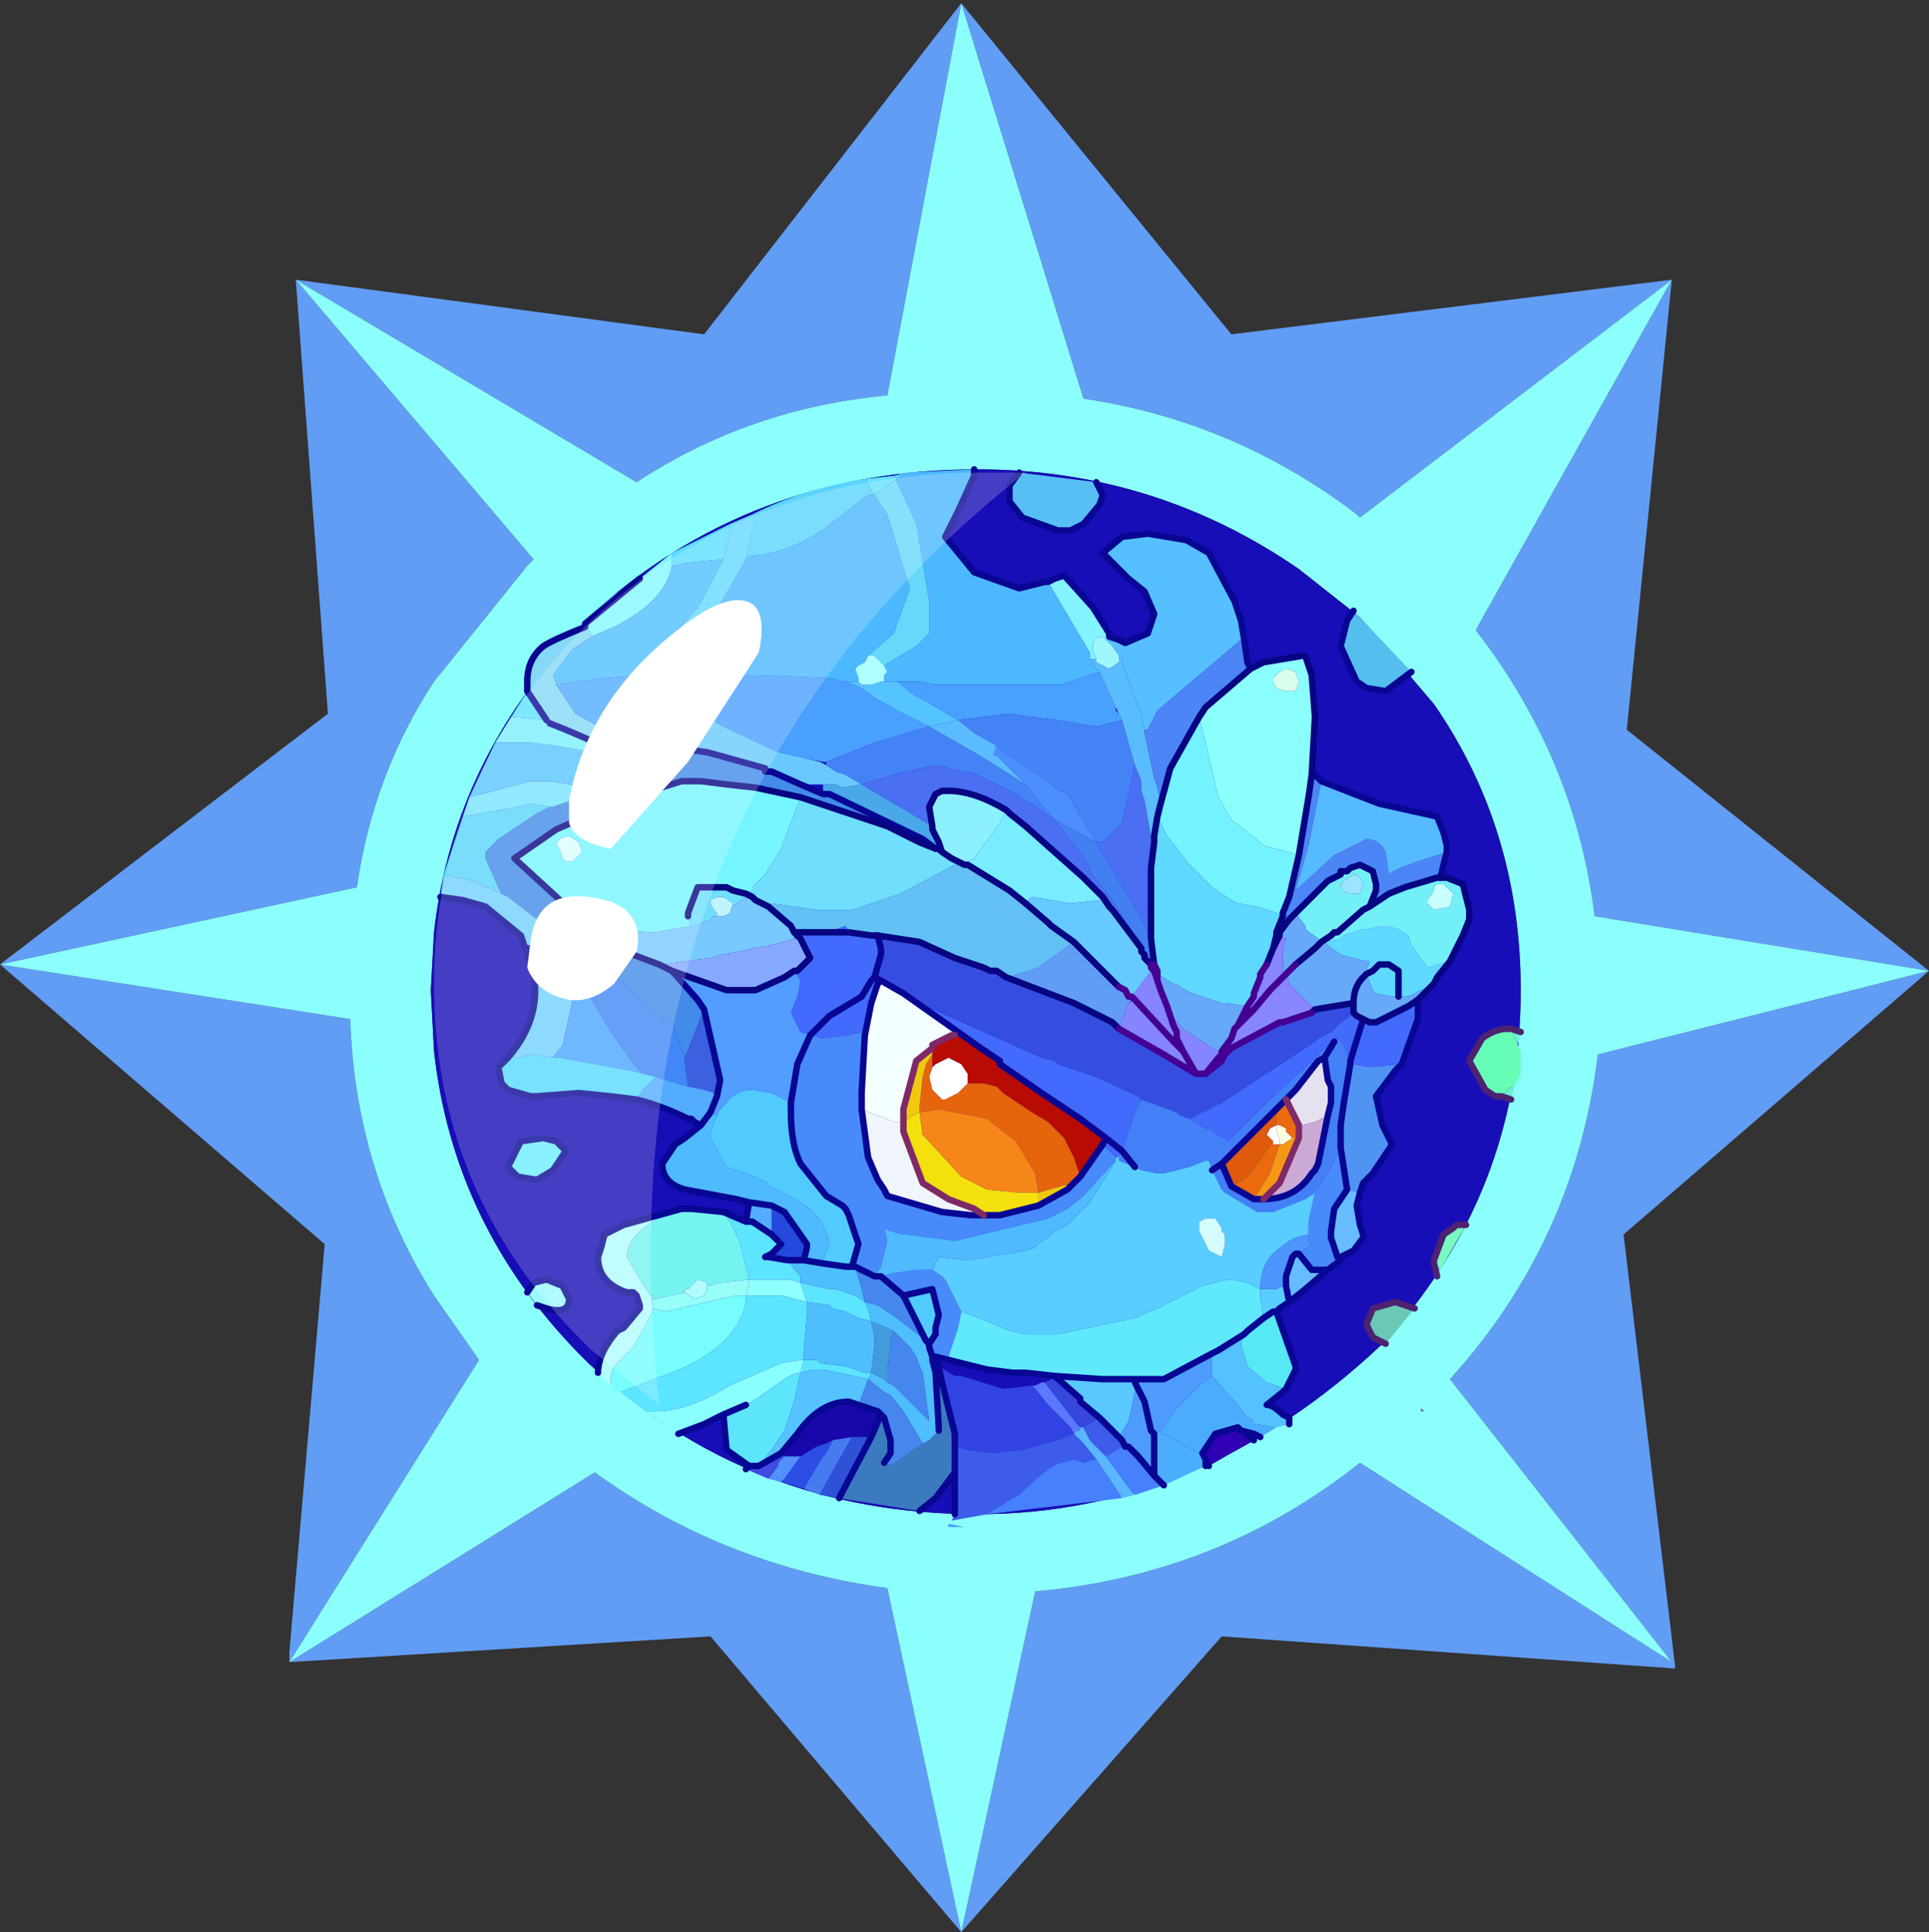 <?xml version="1.0" encoding="UTF-8" standalone="no"?>
<svg xmlns:ffdec="https://www.free-decompiler.com/flash" xmlns:xlink="http://www.w3.org/1999/xlink" ffdec:objectType="frame" height="30.05px" width="30.0px" xmlns="http://www.w3.org/2000/svg">
  <rect width="100%" height="100%" fill="#333333" stroke="none"/>
  <g transform="matrix(1.0, 0.0, 0.0, 1.0, 0.0, 0.0)">
    <use ffdec:characterId="1" height="30.0" transform="matrix(1.0, 0.0, 0.0, 1.0, 0.0, 0.0)" width="30.0" xlink:href="#shape0"/>
    <use ffdec:characterId="3" height="30.0" transform="matrix(1.0, 0.0, 0.0, 1.0, 0.0, 0.05)" width="30.0" xlink:href="#sprite0"/>
  </g>
  <defs>
    <g id="shape0" transform="matrix(1.0, 0.0, 0.0, 1.0, 0.0, 0.0)">
      <path d="M0.0 0.0 L30.0 0.0 30.0 30.0 0.0 30.0 0.0 0.0" fill="#33cc66" fill-opacity="0.0" fill-rule="evenodd" stroke="none"/>
    </g>
    <g id="sprite0" transform="matrix(1.0, 0.0, 0.0, 1.0, 0.0, 0.0)">
      <use ffdec:characterId="2" height="30.0" transform="matrix(1.0, 0.0, 0.0, 1.0, 0.0, 0.0)" width="30.0" xlink:href="#shape1"/>
    </g>
    <g id="shape1" transform="matrix(1.0, 0.0, 0.0, 1.0, 0.0, 0.0)">
      <path d="M22.1 21.85 L22.15 21.9 22.1 21.9 22.1 21.85" fill="url(#gradient0)" fill-rule="evenodd" stroke="none"/>
      <path d="M21.1 7.95 Q19.2 6.5 16.85 6.15 L14.95 0.0 13.8 6.1 Q11.65 6.3 9.9 7.45 L4.6 4.3 8.3 8.65 8.2 8.75 6.75 10.55 Q5.8 12.0 5.55 13.75 L0.0 14.95 5.45 15.8 5.45 15.9 Q5.55 18.2 6.75 20.1 L7.45 21.1 4.5 25.8 9.25 22.85 Q11.25 24.3 13.8 24.65 L14.95 30.0 16.1 24.7 Q18.95 24.45 21.15 22.7 L26.0 25.8 22.55 21.4 Q24.5 19.25 24.85 16.35 L30.0 15.05 24.8 14.2 Q24.5 11.75 22.95 9.75 L26.0 4.3 21.15 8.0 21.1 7.95 M25.3 11.3 L30.0 15.05 25.25 19.15 26.05 25.85 26.05 25.9 19.0 25.4 14.95 30.0 11.05 25.4 4.5 25.8 4.5 25.65 5.05 19.3 0.0 14.95 5.1 11.05 4.6 4.3 10.95 5.15 14.95 0.0 19.15 5.15 26.0 4.3 25.3 11.3" fill="#619df5" fill-rule="evenodd" stroke="none"/>
      <path d="M21.1 7.95 L21.15 8.0 26.0 4.3 22.95 9.75 Q24.5 11.75 24.8 14.2 L30.0 15.05 24.85 16.35 Q24.5 19.25 22.55 21.4 L26.0 25.8 21.15 22.7 Q18.95 24.45 16.1 24.7 L14.95 30.0 13.8 24.65 Q11.25 24.3 9.25 22.85 L4.5 25.8 7.45 21.1 6.75 20.1 Q5.55 18.2 5.45 15.9 L5.45 15.8 0.0 14.95 5.55 13.75 Q5.8 12.0 6.75 10.55 L8.2 8.75 8.3 8.65 4.6 4.3 9.9 7.45 Q11.65 6.3 13.8 6.1 L14.95 0.0 16.85 6.15 Q19.2 6.5 21.1 7.95 M21.15 9.55 L20.2 8.8 Q17.95 7.25 15.2 7.25 11.65 7.25 9.15 9.55 L9.05 9.7 Q7.05 11.75 6.75 14.45 L6.7 15.35 6.75 16.3 Q7.05 19.0 9.0 21.0 L9.15 21.15 Q11.65 23.5 15.2 23.5 18.7 23.5 21.5 20.85 23.65 18.5 23.65 15.35 23.65 12.85 22.3 10.9 L21.15 9.55 M22.1 21.85 L22.1 21.9 22.15 21.9 22.1 21.85" fill="#8bfffc" fill-rule="evenodd" stroke="none"/>
      <path d="M21.15 9.55 L22.3 10.9 Q23.65 12.85 23.65 15.35 23.65 18.5 21.5 20.85 18.7 23.5 15.2 23.5 11.65 23.5 9.15 21.15 L9.0 21.0 Q7.05 19.0 6.75 16.3 L6.7 15.35 6.75 14.45 Q7.05 11.75 9.05 9.7 L9.15 9.55 Q11.65 7.25 15.2 7.25 17.95 7.25 20.2 8.8 L21.15 9.55" fill="#170eb7" fill-rule="evenodd" stroke="none"/>
      <path d="M14.5 16.55 L14.55 16.5 14.75 16.4 14.95 16.5 15.05 16.65 15.05 16.8 14.9 16.95 14.7 17.05 14.65 17.05 14.6 17.0 14.5 16.9 14.45 16.7 14.5 16.55 M19.85 17.45 L19.85 17.55 19.9 17.65 19.9 17.75 19.8 17.75 19.8 17.7 19.7 17.6 19.75 17.5 19.85 17.45" fill="#ffffff" fill-rule="evenodd" stroke="none"/>
      <path d="M14.85 22.85 L14.55 23.25 14.3 23.45 13.05 23.25 13.55 22.3 13.7 21.95 13.75 22.0 13.85 22.35 13.85 22.55 13.75 22.7 13.85 22.75 14.35 22.4 14.45 22.35 14.6 22.2 14.6 22.15 14.55 21.3 14.5 21.1 14.5 21.05 14.55 21.05 14.6 21.2 14.65 21.45 14.85 22.25 14.85 22.35 14.85 22.45 14.85 22.85" fill="#3b7abf" fill-rule="evenodd" stroke="none"/>
      <path d="M12.15 22.55 L12.4 22.25 Q12.75 21.75 13.2 21.75 L13.35 21.8 13.65 21.9 13.7 21.95 13.55 22.3 13.3 22.3 13.25 22.3 12.95 22.35 12.85 22.4 12.7 22.45 12.45 22.6 12.3 22.6 12.2 22.6 12.15 22.55" fill="#1807ab" fill-rule="evenodd" stroke="none"/>
      <path d="M12.75 23.2 L12.5 23.1 12.8 22.6 12.85 22.55 12.95 22.35 13.25 22.3 12.8 23.1 12.75 23.2" fill="#467bef" fill-rule="evenodd" stroke="none"/>
      <path d="M13.05 23.25 L12.75 23.2 12.8 23.1 13.25 22.3 13.3 22.3 13.55 22.3 13.05 23.25" fill="#2f51d7" fill-rule="evenodd" stroke="none"/>
      <path d="M11.6 20.1 L11.65 19.9 11.65 19.85 11.9 19.85 12.3 19.85 12.45 19.9 12.55 20.2 12.15 20.1 11.8 20.1 11.6 20.1" fill="#90ffff" fill-rule="evenodd" stroke="none"/>
      <path d="M12.15 23.0 L11.95 22.95 12.1 22.75 12.1 22.7 12.2 22.6 12.3 22.6 12.45 22.6 12.2 22.95 12.15 23.0" fill="#5390ff" fill-rule="evenodd" stroke="none"/>
      <path d="M11.95 22.95 L11.6 22.8 11.65 22.75 11.7 22.75 11.8 22.75 12.15 22.55 12.2 22.6 12.1 22.7 12.1 22.75 11.95 22.95" fill="#404ce0" fill-rule="evenodd" stroke="none"/>
      <path d="M12.5 23.1 L12.15 23.0 12.2 22.95 12.45 22.6 12.7 22.45 12.85 22.4 12.95 22.35 12.85 22.55 12.8 22.6 12.5 23.1" fill="#2c4ee5" fill-rule="evenodd" stroke="none"/>
      <path d="M19.3 22.2 L19.5 22.35 18.8 22.75 18.75 22.65 18.7 22.55 18.9 22.25 19.25 22.15 19.3 22.2" fill="#2f00b4" fill-rule="evenodd" stroke="none"/>
      <path d="M17.65 21.4 L17.8 21.4 18.1 21.4 18.85 21.0 18.85 21.2 18.85 21.25 18.85 21.35 18.7 21.45 18.45 21.7 18.3 21.85 18.05 22.2 17.9 22.2 17.8 21.75 17.7 21.55 17.65 21.45 17.7 21.55 17.8 21.75 17.9 22.2 17.95 22.25 17.95 22.3 17.95 22.65 17.95 22.9 17.7 22.6 17.55 22.45 17.5 22.45 17.45 22.35 17.4 22.3 17.55 22.05 17.65 21.6 17.65 21.45 17.65 21.4" fill="#4f9bfb" fill-rule="evenodd" stroke="none"/>
      <path d="M17.65 21.4 L17.65 21.45 17.65 21.6 17.55 22.05 17.4 22.3 17.1 22.0 16.8 21.75 16.8 21.7 16.4 21.35 17.15 21.4 17.6 21.4 17.65 21.4" fill="#5ac9ff" fill-rule="evenodd" stroke="none"/>
      <path d="M20.0 21.55 L19.95 21.6 19.7 21.8 Q19.8 21.8 19.95 21.95 L20.05 22.0 20.05 22.05 20.05 22.1 19.85 22.15 19.8 22.15 19.55 22.1 19.5 22.1 19.5 22.05 19.35 21.95 19.25 21.8 18.85 21.35 18.85 21.25 18.85 21.2 18.85 21.0 18.95 20.95 19.35 20.7 19.3 20.85 19.4 21.2 19.7 21.45 20.0 21.55" fill="#54c2ff" fill-rule="evenodd" stroke="none"/>
      <path d="M18.75 22.65 L18.75 22.75 18.1 23.05 17.95 22.9 17.95 22.65 17.95 22.3 17.95 22.25 17.9 22.2 18.05 22.2 18.05 22.25 18.1 22.25 18.45 22.45 18.65 22.55 18.7 22.55 18.75 22.65" fill="#4aaefc" fill-rule="evenodd" stroke="none"/>
      <path d="M19.85 22.15 L19.6 22.3 19.5 22.25 19.3 22.2 19.25 22.15 18.9 22.25 18.7 22.55 18.65 22.55 18.45 22.45 18.1 22.25 18.05 22.25 18.05 22.2 18.3 21.85 18.45 21.7 18.7 21.45 18.85 21.35 19.25 21.8 19.35 21.95 19.5 22.05 19.5 22.1 19.55 22.1 19.8 22.15 19.85 22.15" fill="#4bacfd" fill-rule="evenodd" stroke="none"/>
      <path d="M19.85 20.35 L20.15 21.2 20.15 21.25 20.0 21.55 19.7 21.45 19.4 21.2 19.3 20.85 19.35 20.7 19.4 20.65 19.65 20.45 19.8 20.35 19.85 20.35" fill="#56e8f5" fill-rule="evenodd" stroke="none"/>
      <path d="M14.55 21.05 L14.75 21.1 15.35 21.25 15.75 21.3 15.95 21.3 16.4 21.35 16.35 21.4 16.25 21.45 16.2 21.45 16.1 21.5 16.05 21.5 15.6 21.55 14.95 21.35 14.85 21.35 14.6 21.2 14.55 21.05" fill="#170eb7" fill-rule="evenodd" stroke="none"/>
      <path d="M16.05 21.5 L16.1 21.5 16.2 21.45 16.25 21.45 16.75 22.1 16.8 22.15 16.8 22.2 16.75 22.2 16.7 22.25 16.65 22.15 16.3 21.8 16.1 21.55 16.05 21.5" fill="#5a79ff" fill-rule="evenodd" stroke="none"/>
      <path d="M16.25 21.45 L16.35 21.4 16.4 21.35 16.8 21.7 16.8 21.75 17.1 22.0 16.85 22.15 16.8 22.15 16.75 22.1 16.25 21.45" fill="#3647dd" fill-rule="evenodd" stroke="none"/>
      <path d="M14.6 21.2 L14.85 21.35 14.95 21.35 15.6 21.55 16.05 21.5 16.1 21.55 16.3 21.8 16.65 22.15 16.7 22.25 16.45 22.35 15.9 22.5 15.45 22.55 15.05 22.5 14.85 22.45 14.85 22.35 14.85 22.25 14.65 21.45 14.6 21.2" fill="#3143e3" fill-rule="evenodd" stroke="none"/>
      <path d="M17.65 23.2 L17.45 23.25 17.05 22.65 16.85 22.4 16.75 22.3 16.7 22.25 16.75 22.2 16.8 22.2 16.8 22.15 16.85 22.15 16.95 22.35 17.2 22.6 17.6 23.15 17.65 23.2" fill="#58b7ff" fill-rule="evenodd" stroke="none"/>
      <path d="M15.35 23.5 L14.8 23.6 14.85 23.5 14.85 22.85 14.85 22.45 15.05 22.5 15.45 22.55 15.9 22.5 16.45 22.35 16.7 22.25 16.75 22.3 16.85 22.4 17.05 22.65 17.0 22.65 16.85 22.7 16.7 22.65 16.5 22.7 Q16.3 22.75 15.85 23.2 L15.75 23.25 15.35 23.5 M17.1 22.0 L17.4 22.3 17.45 22.35 17.5 22.45 17.45 22.45 17.2 22.6 16.95 22.35 16.85 22.15 17.1 22.0" fill="#3d5cea" fill-rule="evenodd" stroke="none"/>
      <path d="M18.1 23.05 L17.65 23.2 17.6 23.15 17.2 22.6 17.45 22.45 17.5 22.45 17.55 22.45 17.7 22.6 17.95 22.9 18.1 23.05 M17.45 23.25 L15.35 23.5 15.75 23.25 15.85 23.2 Q16.3 22.75 16.5 22.7 L16.7 22.65 16.85 22.7 17.0 22.65 17.05 22.65 17.45 23.25" fill="#4680fd" fill-rule="evenodd" stroke="none"/>
      <path d="M15.0 23.7 L14.75 23.7 14.75 23.65 15.0 23.7" fill="#4c9bff" fill-rule="evenodd" stroke="none"/>
      <path d="M11.7 7.95 Q12.5 7.55 13.45 7.4 L13.6 7.65 13.5 7.65 12.85 8.15 Q12.3 8.55 11.65 8.6 L11.6 8.65 11.7 8.2 11.7 7.95 M13.9 7.35 L14.1 7.3 13.95 7.4 13.9 7.35" fill="#59d4fe" fill-rule="evenodd" stroke="none"/>
      <path d="M7.9 16.4 Q8.55 15.65 8.2 14.75 L8.35 14.65 8.15 14.65 8.1 14.5 7.55 14.05 7.2 13.95 6.85 13.9 6.9 13.55 7.35 13.65 7.7 13.8 7.8 13.85 7.9 13.9 8.75 14.55 8.8 14.6 8.8 14.65 8.85 14.7 8.85 14.85 8.9 14.9 8.95 15.3 8.75 16.2 8.6 16.4 8.25 16.35 8.05 16.4 7.9 16.4" fill="#72d1ff" fill-rule="evenodd" stroke="none"/>
      <path d="M7.95 11.1 L8.2 10.7 8.5 11.15 7.95 11.1 M9.1 9.7 L9.15 9.55 Q9.5 9.2 9.95 8.95 L9.1 9.65 9.1 9.7" fill="#5ce2ff" fill-rule="evenodd" stroke="none"/>
      <path d="M8.2 10.7 L8.2 10.55 Q8.2 10.2 8.45 10.0 8.6 9.9 9.1 9.7 L9.1 9.65 9.2 9.85 8.9 10.05 8.6 10.45 8.65 10.6 8.95 11.05 9.4 11.3 10.1 11.55 9.45 11.5 9.35 11.5 9.3 11.5 9.15 11.45 8.8 11.3 8.55 11.2 8.5 11.15 8.2 10.7" fill="#85d8f6" fill-rule="evenodd" stroke="none"/>
      <path d="M7.7 11.5 L7.95 11.1 8.5 11.15 8.55 11.2 8.8 11.3 9.15 11.45 9.3 11.5 9.35 11.5 9.3 11.65 9.2 11.65 8.65 11.55 8.25 11.5 7.7 11.5" fill="#79effb" fill-rule="evenodd" stroke="none"/>
      <path d="M7.2 12.65 L7.3 12.35 8.25 12.1 8.55 12.1 8.85 12.15 9.3 12.25 8.6 12.5 8.55 12.5 8.25 12.45 8.05 12.5 7.2 12.65" fill="#75e3ff" fill-rule="evenodd" stroke="none"/>
      <path d="M6.9 13.55 L7.2 12.65 8.05 12.5 8.25 12.45 8.55 12.5 8.35 12.6 7.75 13.0 7.55 13.2 7.55 13.3 7.75 13.75 7.8 13.85 7.7 13.8 7.35 13.65 6.9 13.55" fill="#56d6fb" fill-rule="evenodd" stroke="none"/>
      <path d="M7.3 12.35 L7.7 11.5 8.25 11.5 8.65 11.55 9.2 11.65 9.3 11.65 10.15 12.05 9.55 12.2 9.3 12.25 8.85 12.15 8.55 12.1 8.25 12.1 7.3 12.35" fill="#57c5ff" fill-rule="evenodd" stroke="none"/>
      <path d="M10.65 11.6 L11.0 11.65 11.9 11.9 11.9 11.95 12.0 11.95 12.45 12.15 12.8 12.3 12.9 12.3 14.35 13.0 14.55 13.15 14.3 13.05 13.8 12.8 12.6 12.4 12.45 12.35 11.75 12.2 11.3 12.15 10.9 12.1 10.75 12.1 10.65 12.1 10.6 12.1 9.8 12.35 8.65 12.85 8.0 13.3 9.2 14.4 9.85 14.8 10.25 14.95 10.45 15.05 10.85 15.5 10.95 15.65 10.65 16.4 10.45 15.85 10.4 15.75 10.3 15.85 10.3 15.8 9.2 14.8 9.0 14.7 8.95 14.65 8.8 14.6 8.8 14.55 8.75 14.55 7.9 13.9 7.8 13.85 7.75 13.75 7.55 13.3 7.55 13.2 7.75 13.0 8.35 12.6 8.55 12.5 8.6 12.5 9.3 12.25 9.55 12.2 10.15 12.05 9.3 11.65 9.35 11.5 9.45 11.5 10.1 11.55 10.4 11.55 10.65 11.6" fill="#428be9" fill-rule="evenodd" stroke="none"/>
      <path d="M13.45 7.4 L13.9 7.35 13.95 7.4 13.6 7.65 13.45 7.4" fill="#67e2ff" fill-rule="evenodd" stroke="none"/>
      <path d="M14.1 7.3 L15.15 7.25 15.15 7.35 14.9 7.9 14.7 8.3 15.15 8.85 15.85 9.1 16.25 9.0 16.3 9.0 16.95 10.1 16.95 10.2 17.0 10.25 17.0 10.3 17.1 10.4 16.95 10.45 16.5 10.6 16.1 10.6 14.55 10.6 14.3 10.55 13.95 10.55 13.75 10.55 13.75 10.45 13.8 10.4 13.75 10.3 14.25 10.0 14.4 9.85 14.45 9.8 14.45 9.3 14.25 8.1 13.95 7.45 13.95 7.4 14.1 7.3 M11.6 8.65 L11.65 8.6 Q12.3 8.55 12.85 8.15 L13.5 7.65 13.6 7.65 13.7 7.8 13.8 7.95 14.15 9.1 13.9 9.8 13.5 10.15 13.45 10.25 13.35 10.3 13.3 10.35 13.35 10.5 13.35 10.55 13.15 10.55 13.1 10.55 12.95 10.5 11.8 10.45 10.6 10.45 10.6 10.3 10.6 10.2 11.0 9.7 11.6 8.65" fill="#4bb8ff" fill-rule="evenodd" stroke="none"/>
      <path d="M13.95 7.4 L13.95 7.45 14.25 8.1 14.45 9.3 14.45 9.8 14.4 9.85 14.25 10.0 13.75 10.3 13.6 10.15 13.5 10.15 13.9 9.8 14.15 9.1 13.8 7.95 13.7 7.8 13.6 7.65 13.95 7.4" fill="#66d8fa" fill-rule="evenodd" stroke="none"/>
      <path d="M10.45 8.55 L11.35 8.1 11.35 8.25 11.25 8.65 10.7 8.7 10.5 8.75 10.45 8.75 10.45 8.55" fill="#5cddff" fill-rule="evenodd" stroke="none"/>
      <path d="M9.95 8.95 L10.45 8.55 10.45 8.75 Q10.35 9.3 9.55 9.7 L9.2 9.85 9.1 9.65 9.95 8.95" fill="#83f8ff" fill-rule="evenodd" stroke="none"/>
      <path d="M11.35 8.1 L11.7 7.95 11.7 8.2 11.6 8.65 11.0 9.7 10.6 10.2 10.5 9.9 10.4 9.9 10.85 9.4 11.25 8.65 11.35 8.25 11.35 8.1" fill="#64d8ff" fill-rule="evenodd" stroke="none"/>
      <path d="M10.45 8.75 L10.5 8.75 10.7 8.7 11.25 8.65 10.85 9.4 10.4 9.9 10.35 9.9 10.35 9.95 10.3 9.95 10.2 10.2 10.15 10.3 10.15 10.45 10.05 10.45 9.35 10.5 8.65 10.6 8.6 10.45 8.9 10.05 9.2 9.85 9.55 9.7 Q10.35 9.3 10.45 8.75" fill="#4fbfff" fill-rule="evenodd" stroke="none"/>
      <path d="M10.4 9.9 L10.5 9.9 10.6 10.2 10.6 10.3 10.6 10.45 10.5 10.75 10.25 10.95 10.15 10.9 10.1 10.65 10.1 10.55 10.15 10.45 10.15 10.3 10.2 10.2 10.3 9.95 10.35 9.95 10.35 9.9 10.4 9.9" fill="#8af8ff" fill-rule="evenodd" stroke="none"/>
      <path d="M13.95 10.55 L14.3 10.55 14.55 10.6 16.1 10.6 16.5 10.6 16.95 10.45 17.1 10.4 17.35 10.95 17.35 11.0 17.4 11.05 17.45 11.15 17.25 11.2 17.05 11.25 16.45 11.15 16.05 11.1 15.7 11.05 14.9 11.15 14.3 10.8 14.2 10.75 13.95 10.55 M10.5 10.75 L10.6 10.45 11.8 10.45 12.95 10.5 13.1 10.55 13.15 10.55 13.4 10.65 13.6 10.8 14.05 11.05 14.45 11.25 13.6 11.5 12.85 11.8 12.8 11.8 12.55 11.75 12.1 11.65 11.25 11.25 10.8 11.0 10.5 10.75" fill="#49a0ff" fill-rule="evenodd" stroke="none"/>
      <path d="M10.5 10.75 L10.8 11.0 11.25 11.25 12.1 11.65 12.55 11.75 12.75 11.8 12.85 11.85 13.0 11.95 13.15 12.0 13.4 12.15 13.1 12.2 13.0 12.15 12.8 12.15 12.5 12.15 12.45 12.15 12.0 11.95 11.9 11.95 11.9 11.9 11.0 11.65 10.65 11.6 10.25 10.95 10.5 10.75" fill="#69c9ff" fill-rule="evenodd" stroke="none"/>
      <path d="M8.65 10.6 L9.35 10.5 10.05 10.45 10.15 10.45 10.1 10.55 10.1 10.65 10.15 10.9 10.25 10.95 10.65 11.6 10.4 11.55 10.1 11.55 9.4 11.3 8.95 11.05 8.65 10.6" fill="#4fabff" fill-rule="evenodd" stroke="none"/>
      <path d="M13.75 10.55 L13.95 10.55 14.2 10.75 14.3 10.8 14.9 11.15 14.45 11.25 14.05 11.05 13.6 10.8 13.4 10.65 13.15 10.55 13.35 10.55 13.4 10.6 13.55 10.6 13.7 10.55 13.75 10.55" fill="#54c4ff" fill-rule="evenodd" stroke="none"/>
      <path d="M13.4 12.15 L13.15 12.0 13.0 11.95 12.85 11.85 12.85 11.8 13.6 11.5 14.45 11.25 15.15 11.65 15.4 11.8 15.95 12.15 16.1 12.35 16.15 12.4 16.4 12.7 16.05 12.45 16.0 12.45 15.8 12.3 15.2 12.0 14.55 11.85 13.9 12.0 13.4 12.15 M14.9 11.15 L15.7 11.05 16.05 11.1 16.45 11.15 17.05 11.25 17.25 11.2 17.45 11.15 17.65 11.85 17.55 12.3 17.45 12.75 17.4 12.8 17.15 13.05 17.05 13.05 16.6 12.3 16.4 12.2 16.3 12.1 15.55 11.6 15.5 11.55 15.15 11.35 14.9 11.15" fill="#4483f5" fill-rule="evenodd" stroke="none"/>
      <path d="M15.95 12.15 L15.4 11.8 15.15 11.65 14.45 11.25 14.9 11.15 15.15 11.35 15.5 11.55 15.45 11.7 15.5 11.7 15.95 12.15" fill="#5abbff" fill-rule="evenodd" stroke="none"/>
      <path d="M13.75 10.3 L13.8 10.4 13.75 10.45 13.75 10.55 13.7 10.55 13.55 10.6 13.4 10.6 13.35 10.55 13.35 10.5 13.3 10.35 13.35 10.3 13.45 10.25 13.5 10.15 13.6 10.15 13.75 10.3" fill="#aeffff" fill-rule="evenodd" stroke="none"/>
      <path d="M12.8 12.15 L13.0 12.15 13.1 12.2 13.4 12.15 14.5 12.8 14.5 12.85 14.55 12.95 14.6 13.05 14.65 13.2 14.6 13.15 14.55 13.15 14.35 13.0 12.9 12.3 12.8 12.3 12.8 12.15 M14.6 13.15 L14.55 13.15 14.6 13.15" fill="#49a8e8" fill-rule="evenodd" stroke="none"/>
      <path d="M16.4 12.7 L16.15 12.4 16.1 12.35 15.95 12.15 15.5 11.7 15.45 11.7 15.5 11.55 15.55 11.6 16.3 12.1 16.4 12.2 16.6 12.3 17.05 13.05 16.4 12.7" fill="#4c8efc" fill-rule="evenodd" stroke="none"/>
      <path d="M13.4 12.15 L13.9 12.0 14.55 11.85 15.2 12.0 15.8 12.3 16.0 12.45 16.05 12.45 16.4 12.7 16.9 13.35 16.95 13.5 17.3 13.95 17.65 14.5 17.75 14.7 17.3 14.1 17.25 14.05 17.15 13.9 16.9 13.65 16.85 13.6 15.95 12.8 15.7 12.6 15.65 12.55 Q15.15 12.25 14.75 12.25 L14.65 12.25 14.55 12.3 14.45 12.5 14.5 12.8 13.4 12.15 M17.65 11.85 L17.75 12.1 17.75 12.25 17.8 12.4 17.9 12.95 17.95 13.05 17.9 13.45 17.9 13.65 17.9 13.9 17.9 14.55 17.7 14.15 17.1 13.15 17.05 13.05 17.15 13.05 17.4 12.8 17.45 12.75 17.55 12.3 17.65 11.85" fill="#4a6ff3" fill-rule="evenodd" stroke="none"/>
      <path d="M17.05 7.45 L17.15 7.65 17.1 7.8 16.85 8.1 16.65 8.2 16.45 8.2 15.9 8.0 15.7 7.75 15.7 7.5 15.85 7.3 17.05 7.45" fill="#57bff4" fill-rule="evenodd" stroke="none"/>
      <path d="M16.3 9.0 L16.4 8.95 16.55 8.9 17.0 9.4 17.25 9.8 17.25 9.85 17.2 9.9 17.15 9.85 Q17.0 9.85 17.0 10.0 L17.0 10.05 17.05 10.2 16.95 10.2 16.95 10.1 16.3 9.0" fill="#82f3ff" fill-rule="evenodd" stroke="none"/>
      <path d="M17.25 9.85 L17.4 9.9 17.5 9.95 17.85 9.8 17.95 9.5 17.8 9.15 17.55 8.95 17.15 8.55 17.45 8.3 17.85 8.25 18.45 8.35 18.8 8.55 19.2 9.3 19.3 9.6 19.35 9.9 19.3 9.9 18.0 11.0 17.85 11.3 17.8 11.3 17.75 11.05 17.65 10.8 17.45 10.25 17.45 10.15 17.4 10.15 17.3 10.0 17.2 9.9 17.25 9.85" fill="#56bfff" fill-rule="evenodd" stroke="none"/>
      <path d="M17.1 10.4 L17.0 10.3 17.0 10.25 16.95 10.2 17.05 10.2 17.05 10.25 17.25 10.35 17.4 10.25 17.4 10.15 17.45 10.15 17.45 10.25 17.65 10.8 17.75 11.05 17.8 11.3 17.8 11.35 17.95 12.05 18.0 12.2 18.05 12.45 18.0 12.65 17.95 12.95 17.95 13.05 17.9 12.95 17.8 12.4 17.75 12.25 17.75 12.1 17.65 11.85 17.45 11.15 17.4 11.05 17.35 10.95 17.1 10.4" fill="#59bcfd" fill-rule="evenodd" stroke="none"/>
      <path d="M20.4 12.0 L20.45 12.0 20.55 12.1 20.35 13.1 20.15 13.8 20.75 13.25 21.25 13.0 Q21.45 13.0 21.55 13.2 L21.6 13.55 Q21.7 13.45 22.35 13.25 L22.5 13.2 22.4 13.6 22.35 13.6 21.85 13.75 21.6 13.85 21.3 14.05 21.4 13.8 21.4 13.7 21.35 13.5 21.15 13.4 21.0 13.45 20.95 13.5 20.85 13.5 20.85 13.55 20.65 13.65 20.4 13.9 20.3 14.0 20.15 14.15 20.05 14.25 19.9 14.45 19.9 14.5 19.8 14.7 19.85 14.5 19.85 14.45 19.95 14.2 19.95 14.15 20.05 13.9 20.2 13.25 20.35 12.35 20.4 12.0 M19.35 9.9 L19.4 10.25 19.45 10.35 18.75 10.95 18.65 11.1 18.2 11.9 18.05 12.45 18.0 12.2 17.95 12.05 17.8 11.35 17.8 11.3 17.85 11.3 18.0 11.0 19.3 9.9 19.35 9.9 M20.45 14.7 L20.55 14.6 20.6 14.6 20.55 14.65 20.45 14.7 M20.75 14.45 L20.8 14.45 20.8 14.5 20.75 14.45" fill="#4c85f6" fill-rule="evenodd" stroke="none"/>
      <path d="M17.05 10.2 L17.0 10.05 17.0 10.0 Q17.0 9.85 17.15 9.85 L17.2 9.9 17.3 10.0 17.4 10.15 17.4 10.25 17.25 10.35 17.05 10.25 17.05 10.2" fill="#9ff7fb" fill-rule="evenodd" stroke="none"/>
      <path d="M17.75 14.7 L17.65 14.5 17.3 13.95 16.95 13.5 16.9 13.35 16.4 12.7 17.05 13.05 17.1 13.15 17.7 14.15 17.9 14.55 17.95 14.95 18.0 15.05 18.0 15.1 18.0 15.2 17.95 15.05 17.9 15.0 17.9 14.95 17.85 14.9 17.8 14.85 17.8 14.8 17.75 14.75 17.75 14.7" fill="#4280f1" fill-rule="evenodd" stroke="none"/>
      <path d="M21.95 10.4 L21.55 10.7 21.25 10.65 21.1 10.55 20.85 10.0 20.95 9.6 21.05 9.45 21.15 9.55 21.95 10.4" fill="#55beee" fill-rule="evenodd" stroke="none"/>
      <path d="M20.55 12.1 L21.45 12.45 22.35 12.65 22.45 12.9 22.5 13.1 22.5 13.2 22.35 13.25 Q21.7 13.45 21.6 13.55 L21.55 13.2 Q21.45 13.0 21.25 13.0 L20.75 13.25 20.15 13.8 20.35 13.1 20.55 12.1" fill="#55baff" fill-rule="evenodd" stroke="none"/>
      <path d="M10.65 16.4 L10.95 15.65 11.2 16.75 11.15 17.0 11.1 16.95 10.95 16.9 10.7 16.85 10.65 16.5 10.65 16.4" fill="#3b61e0" fill-rule="evenodd" stroke="none"/>
      <path d="M12.0 18.7 L12.2 18.8 12.55 19.3 12.55 19.35 12.5 19.55 12.25 19.55 11.95 19.5 12.0 19.45 12.05 19.4 12.15 19.3 12.1 19.25 12.0 19.15 12.0 19.0 12.0 18.85 12.0 18.7" fill="#2549dd" fill-rule="evenodd" stroke="none"/>
      <path d="M8.8 14.6 L8.95 14.65 9.0 14.7 9.2 14.8 10.3 15.8 10.3 15.85 10.4 15.75 10.45 15.85 10.65 16.4 10.65 16.5 10.7 16.85 10.2 16.7 10.0 16.65 9.85 16.5 9.5 16.0 9.05 15.25 8.9 14.9 8.85 14.85 8.9 14.8 8.9 14.75 8.85 14.7 8.8 14.65 8.8 14.6" fill="#4187f6" fill-rule="evenodd" stroke="none"/>
      <path d="M8.9 14.9 L9.05 15.25 9.5 16.0 9.85 16.5 10.0 16.65 9.8 16.6 8.7 16.4 8.6 16.4 8.75 16.2 8.95 15.3 8.9 14.9" fill="#4ba6ff" fill-rule="evenodd" stroke="none"/>
      <path d="M9.9 17.05 L9.5 17.0 9.0 16.95 8.35 17.0 8.25 17.0 7.9 16.9 7.8 16.8 7.75 16.55 7.85 16.45 7.9 16.4 8.05 16.4 8.25 16.35 8.6 16.4 8.7 16.4 9.8 16.6 10.0 16.65 10.2 16.7 10.0 16.9 9.9 17.05" fill="#55d9ff" fill-rule="evenodd" stroke="none"/>
      <path d="M11.6 18.95 L11.65 18.65 12.0 18.7 12.0 18.85 12.0 19.0 12.0 19.15 11.7 18.95 11.6 18.95 M10.9 17.45 L10.8 17.4 10.75 17.35 10.7 17.35 Q10.3 17.15 9.9 17.05 L10.0 16.9 10.2 16.7 10.7 16.85 10.95 16.9 11.1 16.95 11.15 17.0 11.05 17.25 10.9 17.45 M12.0 19.45 L11.95 19.5 11.9 19.5 12.0 19.45" fill="#53acff" fill-rule="evenodd" stroke="none"/>
      <path d="M22.05 15.5 L22.05 15.8 21.8 16.5 21.3 16.55 21.05 16.5 21.0 16.5 21.0 16.45 20.9 16.2 20.8 16.1 20.75 16.15 20.6 16.25 20.45 16.4 20.35 16.5 19.75 17.05 19.35 17.45 19.15 17.65 19.1 17.7 18.8 17.5 18.75 17.5 18.5 17.35 18.7 17.25 18.8 17.2 19.0 17.1 20.15 16.35 20.45 16.15 20.5 16.1 20.7 16.0 20.85 15.85 21.0 15.75 21.05 15.7 21.1 15.75 21.2 15.8 21.3 15.85 21.4 15.85 21.9 15.6 22.05 15.5 M21.2 15.8 L21.0 16.45 21.2 15.8 M13.65 14.5 L13.7 14.7 13.7 14.8 13.6 15.15 13.55 15.2 13.65 15.25 13.55 15.55 13.4 16.0 13.2 16.05 12.8 16.1 12.6 16.05 12.75 15.9 12.9 15.75 13.4 15.45 13.55 15.2 13.4 15.45 12.9 15.75 12.75 15.9 12.6 16.05 12.45 16.0 12.3 15.7 12.4 15.45 12.45 15.2 12.35 15.05 12.4 15.05 12.6 14.85 12.45 14.55 12.35 14.55 12.35 14.45 12.7 14.45 12.75 14.45 12.95 14.45 13.0 14.4 13.15 14.35 13.2 14.45 13.55 14.5 13.6 14.5 13.65 14.5 M14.05 15.4 L14.4 15.6 16.2 16.4 16.4 16.45 16.45 16.5 16.75 16.6 17.05 16.7 17.7 17.0 17.75 17.05 17.65 17.25 17.6 17.4 17.45 17.85 17.35 17.95 17.15 17.75 17.2 17.65 16.8 17.35 16.2 16.95 15.55 16.5 15.55 16.45 15.25 16.25 14.9 16.0 14.05 15.4 M17.2 17.65 L17.45 17.85 17.2 17.65 M12.95 14.45 L13.0 14.45 13.2 14.45 13.0 14.45 12.95 14.45 M12.45 14.55 L12.35 14.45 12.45 14.55" fill="#426afd" fill-rule="evenodd" stroke="none"/>
      <path d="M21.05 15.55 L21.05 15.6 21.05 15.7 21.0 15.75 20.85 15.85 20.7 16.0 20.5 16.1 20.45 16.15 20.15 16.35 19.0 17.1 18.8 17.2 18.7 17.25 18.5 17.35 18.35 17.3 18.3 17.25 17.75 17.05 17.7 17.0 17.05 16.7 16.75 16.6 16.45 16.5 16.4 16.45 16.2 16.4 14.4 15.6 14.05 15.4 13.7 15.2 13.6 15.15 13.7 15.2 13.65 15.25 13.55 15.2 13.6 15.15 13.7 14.8 13.7 14.7 13.65 14.5 14.3 14.6 14.85 14.85 15.3 15.0 15.4 15.05 15.5 15.05 15.65 15.15 16.7 15.55 17.3 15.85 17.4 15.95 17.75 16.15 18.1 16.35 18.35 16.5 18.6 16.65 18.75 16.65 19.0 16.45 18.75 16.65 18.95 16.4 19.0 16.45 19.05 16.35 19.15 16.25 19.9 15.85 19.95 15.85 20.4 15.7 20.45 15.65 21.05 15.55 M19.25 15.9 L19.3 15.8 19.4 15.6 19.5 15.65 19.25 15.9 M17.6 15.45 L17.65 15.5 17.55 15.55 17.6 15.5 17.6 15.45 M18.25 16.15 L18.3 16.1 18.4 16.3 18.3 16.2 18.25 16.15" fill="#354de1" fill-rule="evenodd" stroke="none"/>
      <path d="M20.75 16.15 L20.8 16.1 20.9 16.2 21.0 16.45 21.0 16.5 20.9 17.1 20.85 17.45 20.85 17.7 20.85 17.8 20.75 18.0 20.55 18.35 20.45 18.45 20.45 18.5 20.3 18.6 19.8 18.8 19.65 18.8 19.55 18.8 19.05 18.5 19.0 18.45 18.85 18.15 19.0 18.05 18.85 18.15 18.8 18.0 18.75 18.0 18.5 18.1 18.1 18.2 18.0 18.2 17.75 18.15 17.65 18.1 17.4 18.0 17.4 17.95 17.35 17.95 17.45 17.85 17.6 17.4 17.65 17.25 17.75 17.05 18.3 17.25 18.35 17.3 18.5 17.35 18.75 17.5 18.8 17.5 19.1 17.7 19.15 17.65 19.35 17.45 19.75 17.05 20.35 16.5 20.45 16.4 20.6 16.25 20.75 16.15 20.6 16.4 20.75 16.15 M20.65 17.3 L20.7 17.1 20.7 16.85 20.65 16.75 20.6 16.4 20.5 16.45 20.15 16.9 20.1 16.95 20.0 17.05 19.85 17.2 19.65 17.4 19.0 18.05 19.15 18.4 19.5 18.6 19.65 18.6 Q20.15 18.6 20.4 18.2 L20.45 18.15 20.5 18.05 20.65 17.3 M17.65 18.1 L17.45 17.85 17.65 18.1" fill="#437ff7" fill-rule="evenodd" stroke="none"/>
      <path d="M21.8 16.5 L21.7 16.6 21.4 17.0 21.5 17.45 21.65 17.75 21.35 18.2 21.2 18.35 21.15 18.5 20.95 18.45 20.85 17.8 20.85 17.7 20.85 17.45 20.9 17.1 21.0 16.5 21.05 16.5 21.3 16.55 21.8 16.5" fill="#4f94f3" fill-rule="evenodd" stroke="none"/>
      <path d="M20.85 19.5 L20.85 19.55 20.65 19.7 20.4 19.7 20.2 19.45 20.4 19.3 20.35 19.25 20.35 19.15 20.35 18.95 20.45 18.5 20.45 18.45 20.55 18.35 20.75 18.0 20.85 17.8 20.95 18.45 20.75 18.75 20.7 19.1 20.7 19.2 20.8 19.5 20.85 19.5 M16.8 18.25 L17.15 17.75 17.35 17.95 17.35 18.0 16.85 18.55 16.6 18.75 16.4 18.85 16.3 18.9 14.85 19.25 14.1 19.15 14.05 19.15 13.85 19.1 13.75 19.05 13.8 19.25 13.7 19.65 13.6 19.8 13.3 19.65 13.25 19.65 13.35 19.3 13.2 18.85 13.15 18.75 13.1 18.7 12.85 18.55 12.45 18.05 Q12.3 17.75 12.3 17.25 L12.3 17.1 12.4 16.5 12.6 16.05 12.8 16.1 13.2 16.05 13.4 16.0 13.55 15.55 13.45 16.05 13.4 16.95 13.4 17.2 13.5 17.95 13.65 18.3 13.75 18.45 13.8 18.55 14.65 18.8 15.1 18.85 15.3 18.85 15.35 18.85 15.55 18.85 16.15 18.7 16.6 18.45 16.7 18.35 16.8 18.25 M14.5 19.7 L14.65 19.8 14.7 19.85 14.95 20.35 14.9 20.6 14.75 21.05 14.75 21.1 14.55 21.05 14.5 21.05 14.45 20.9 14.45 20.85 14.55 20.7 14.55 20.6 14.6 20.4 14.5 20.0 14.05 20.1 13.7 19.8 13.9 19.75 14.25 19.7 14.5 19.7" fill="#488afa" fill-rule="evenodd" stroke="none"/>
      <path d="M20.05 20.2 L19.9 20.3 19.85 20.35 19.8 20.35 19.65 20.45 19.6 20.15 19.6 20.0 19.4 19.9 19.15 19.85 19.1 19.85 18.7 19.95 18.0 20.3 17.65 20.45 16.45 20.7 16.05 20.7 15.95 20.7 15.7 20.65 15.35 20.5 14.95 20.35 14.7 19.85 14.65 19.8 14.5 19.7 14.6 19.5 15.05 19.55 15.95 19.4 16.1 19.35 16.2 19.25 16.3 19.2 16.4 19.1 16.5 19.05 16.6 19.0 16.75 18.85 16.95 18.65 17.35 18.0 17.35 17.95 17.4 17.95 17.4 18.0 17.65 18.1 17.75 18.15 18.0 18.2 18.1 18.2 18.5 18.1 18.75 18.0 18.8 18.0 18.85 18.15 19.0 18.45 19.05 18.5 19.55 18.8 19.65 18.8 19.8 18.8 20.3 18.6 20.45 18.5 20.35 18.95 20.35 19.15 20.15 19.2 20.05 19.25 19.85 19.4 19.75 19.5 Q19.6 19.7 19.6 20.0 L19.7 20.0 19.85 20.0 19.95 19.95 20.0 19.95 20.05 20.2 M19.0 19.1 L19.0 19.05 18.9 18.9 18.8 18.9 18.75 18.9 18.65 18.95 18.65 19.1 18.75 19.3 18.8 19.4 19.0 19.5 19.05 19.3 19.05 19.15 19.0 19.1" fill="#59cdff" fill-rule="evenodd" stroke="none"/>
      <path d="M19.0 19.1 L19.05 19.15 19.05 19.3 19.0 19.5 18.8 19.4 18.75 19.3 18.65 19.1 18.65 18.95 18.75 18.9 18.8 18.9 18.9 18.9 19.0 19.05 19.0 19.1" fill="#d5fcff" fill-rule="evenodd" stroke="none"/>
      <path d="M14.95 20.35 L15.35 20.5 15.7 20.65 15.95 20.7 16.05 20.7 16.45 20.7 17.65 20.45 18.0 20.3 18.7 19.95 19.1 19.85 19.15 19.85 19.4 19.9 19.6 20.0 19.6 20.15 19.65 20.45 19.4 20.65 19.35 20.7 18.95 20.95 18.85 21.0 18.1 21.4 17.8 21.4 17.65 21.4 17.6 21.4 17.15 21.4 16.4 21.35 15.95 21.3 15.75 21.3 15.35 21.25 14.75 21.1 14.75 21.05 14.9 20.6 14.95 20.35" fill="#60e9fc" fill-rule="evenodd" stroke="none"/>
      <path d="M11.65 18.65 L11.45 18.6 10.65 18.45 Q10.3 18.35 10.3 18.05 L10.5 17.75 10.65 17.65 10.9 17.45 11.05 17.25 11.15 17.3 11.05 17.55 11.05 17.65 11.3 18.1 11.6 18.2 11.95 18.35 11.95 18.4 Q12.6 18.65 12.8 19.0 L12.9 19.25 12.9 19.3 12.8 19.55 12.8 19.6 12.5 19.55 12.55 19.35 12.55 19.3 12.2 18.8 12.0 18.7 11.65 18.65 M13.6 19.8 L13.7 19.65 13.8 19.25 13.75 19.05 13.85 19.1 14.05 19.15 14.1 19.15 14.85 19.25 16.3 18.9 16.4 18.85 16.6 18.75 16.85 18.55 17.35 18.0 16.95 18.65 16.75 18.85 16.6 19.0 16.5 19.05 16.4 19.1 16.3 19.2 16.2 19.25 16.1 19.35 15.95 19.4 15.05 19.55 14.6 19.5 14.5 19.7 14.25 19.7 13.9 19.75 13.7 19.8 13.6 19.8 M14.55 20.7 L14.45 20.85 14.4 20.8 14.45 20.8 14.55 20.7" fill="#4fbaff" fill-rule="evenodd" stroke="none"/>
      <path d="M21.15 18.5 L21.1 18.7 21.15 19.0 21.2 19.15 21.2 19.2 21.05 19.4 20.85 19.5 20.8 19.5 20.7 19.2 20.7 19.1 20.75 18.75 20.95 18.45 21.15 18.5 M20.65 19.7 L20.3 20.0 20.05 20.2 20.0 19.95 20.0 19.8 20.1 19.5 20.15 19.45 20.2 19.45 20.4 19.7 20.65 19.7" fill="#67bcff" fill-rule="evenodd" stroke="none"/>
      <path d="M20.35 19.15 L20.35 19.25 20.4 19.3 20.2 19.45 20.15 19.45 20.1 19.5 20.0 19.8 20.0 19.95 19.95 19.95 19.85 20.0 19.7 20.0 19.6 20.0 Q19.6 19.7 19.75 19.5 L19.85 19.4 20.05 19.25 20.15 19.2 20.35 19.15" fill="#4d94fc" fill-rule="evenodd" stroke="none"/>
      <path d="M10.95 15.65 L10.85 15.5 10.45 15.05 11.3 15.35 11.45 15.35 11.75 15.35 12.2 15.15 12.35 15.05 12.45 15.2 12.4 15.45 12.3 15.7 12.45 16.0 12.6 16.05 12.4 16.5 12.3 17.1 12.0 16.95 11.7 16.9 Q11.45 16.9 11.3 17.1 L11.2 17.2 11.15 17.3 11.05 17.25 11.15 17.0 11.2 16.75 10.95 15.65" fill="#529dff" fill-rule="evenodd" stroke="none"/>
      <path d="M12.3 17.1 L12.3 17.25 Q12.3 17.75 12.45 18.05 L12.85 18.55 13.1 18.7 13.15 18.75 13.2 18.85 13.35 19.3 13.25 19.65 13.15 19.65 12.8 19.6 12.8 19.55 12.9 19.3 12.9 19.25 12.8 19.0 Q12.6 18.65 11.95 18.4 L11.95 18.35 11.6 18.2 11.3 18.1 11.05 17.65 11.05 17.55 11.15 17.3 11.2 17.2 11.3 17.1 Q11.45 16.9 11.7 16.9 L12.0 16.95 12.3 17.1 M14.05 20.1 L14.5 20.0 14.6 20.4 14.55 20.6 14.55 20.7 14.45 20.8 14.4 20.8 14.1 20.2 14.05 20.1" fill="#51cbfe" fill-rule="evenodd" stroke="none"/>
      <path d="M19.45 10.35 L19.65 10.25 20.25 10.15 20.3 10.15 20.4 10.45 20.45 11.1 20.4 12.0 20.35 12.35 20.2 13.25 19.65 13.1 19.6 13.05 19.15 12.7 18.95 12.35 18.65 11.1 18.75 10.95 19.45 10.35 M20.15 10.4 L20.0 10.35 19.9 10.4 19.8 10.5 19.8 10.55 19.85 10.65 20.0 10.7 20.15 10.7 20.2 10.55 20.15 10.4" fill="#8bfffc" fill-rule="evenodd" stroke="none"/>
      <path d="M15.65 12.55 L15.7 12.6 15.95 12.8 16.85 13.6 16.9 13.65 17.15 13.9 17.1 13.95 16.65 14.0 16.05 13.9 15.95 14.0 15.7 13.8 15.05 13.4 15.0 13.4 15.05 13.35 15.15 13.3 15.55 12.75 15.65 12.55" fill="#78edff" fill-rule="evenodd" stroke="none"/>
      <path d="M18.65 11.1 L18.95 12.35 19.15 12.7 19.6 13.05 19.65 13.1 20.2 13.25 20.05 13.9 19.95 14.15 19.95 14.2 19.85 14.15 19.7 14.1 19.55 14.05 19.25 14.0 19.15 13.95 18.85 13.75 18.8 13.7 18.5 13.4 18.15 12.95 18.0 12.65 18.05 12.45 18.2 11.9 18.65 11.1" fill="#73f3ff" fill-rule="evenodd" stroke="none"/>
      <path d="M22.55 14.9 L22.35 15.15 22.25 15.25 22.2 15.3 22.0 15.4 21.9 15.45 21.75 15.45 21.65 15.45 21.4 15.4 21.35 15.35 21.25 15.1 21.35 15.05 21.45 14.95 21.55 14.95 21.6 14.95 21.75 15.05 21.75 15.45 21.75 15.05 21.6 14.95 21.55 14.95 21.45 14.95 21.35 15.05 21.25 15.1 21.25 15.05 21.3 14.9 21.25 14.9 20.85 14.8 20.65 14.65 20.6 14.6 20.85 14.55 20.9 14.5 21.2 14.4 21.25 14.4 21.5 14.35 21.55 14.35 21.75 14.4 21.9 14.5 21.95 14.65 22.2 15.0 22.55 14.9 M17.95 13.05 L17.95 12.95 18.0 12.65 18.15 12.95 18.5 13.4 18.8 13.7 18.85 13.75 19.15 13.95 19.25 14.0 19.55 14.05 19.7 14.1 19.85 14.15 19.95 14.2 19.85 14.45 19.85 14.5 19.8 14.7 19.7 14.95 19.6 15.1 19.6 15.15 19.5 15.4 19.5 15.45 19.4 15.6 19.05 15.55 19.0 15.55 18.55 15.4 18.35 15.3 18.3 15.25 18.25 15.25 18.0 15.1 18.0 15.05 17.95 14.95 17.9 14.55 17.9 13.9 17.9 13.65 17.9 13.45 17.95 13.05" fill="#5fd9ff" fill-rule="evenodd" stroke="none"/>
      <path d="M20.15 10.4 L20.2 10.55 20.15 10.7 20.0 10.7 19.85 10.65 19.8 10.55 19.8 10.5 19.9 10.4 20.0 10.35 20.15 10.4" fill="#d9feec" fill-rule="evenodd" stroke="none"/>
      <path d="M22.4 13.6 L22.45 13.6 22.45 13.65 22.5 13.6 22.75 13.7 22.85 14.1 22.85 14.25 22.75 14.5 22.55 14.9 22.2 15.0 21.95 14.65 21.9 14.5 21.75 14.4 21.55 14.35 21.5 14.35 21.25 14.4 21.2 14.4 20.9 14.5 20.85 14.55 20.6 14.6 20.55 14.6 20.5 14.55 20.3 14.4 20.3 14.35 20.15 14.15 20.3 14.0 20.4 13.9 20.65 13.65 20.85 13.55 20.85 13.5 20.95 13.5 21.0 13.45 21.15 13.4 21.35 13.5 21.4 13.7 21.4 13.8 21.3 14.05 21.6 13.85 21.85 13.75 22.35 13.6 22.4 13.6 M22.35 13.7 L22.3 13.75 22.3 13.8 22.2 13.95 22.2 14.0 22.3 14.1 22.55 14.05 22.6 13.85 22.45 13.7 22.35 13.7 M21.1 13.55 L21.05 13.55 20.9 13.65 20.85 13.7 Q20.85 13.85 21.05 13.85 L21.15 13.85 21.2 13.7 21.15 13.6 21.1 13.55 M21.3 14.05 L21.2 14.1 20.8 14.45 21.2 14.1 21.3 14.05 M20.75 14.45 L20.7 14.5 20.55 14.6 20.7 14.5 20.75 14.45 20.8 14.5 20.8 14.45 20.75 14.45" fill="#73eff7" fill-rule="evenodd" stroke="none"/>
      <path d="M22.35 13.7 L22.45 13.7 22.6 13.85 22.55 14.05 22.3 14.1 22.2 14.0 22.2 13.95 22.3 13.8 22.3 13.75 22.35 13.7" fill="#c7ffff" fill-rule="evenodd" stroke="none"/>
      <path d="M21.1 13.55 L21.15 13.6 21.2 13.7 21.15 13.85 21.05 13.85 Q20.85 13.85 20.85 13.7 L20.9 13.65 21.05 13.55 21.1 13.55" fill="#9be5ff" fill-rule="evenodd" stroke="none"/>
      <path d="M22.3 15.25 L22.2 15.35 22.05 15.5 21.9 15.6 21.4 15.85 21.3 15.85 21.2 15.8 21.1 15.75 21.05 15.7 21.05 15.6 21.05 15.55 Q21.05 15.3 21.2 15.15 L21.25 15.1 21.2 15.15 Q21.05 15.3 21.05 15.55 L20.45 15.65 20.35 15.55 20.05 15.25 20.0 15.1 19.95 15.05 19.95 14.75 20.0 14.55 19.9 14.5 19.9 14.45 20.05 14.25 20.15 14.15 20.3 14.35 20.3 14.4 20.5 14.55 20.55 14.6 20.45 14.7 20.15 14.95 20.45 14.7 20.55 14.65 20.6 14.6 20.65 14.65 20.85 14.8 21.25 14.9 21.3 14.9 21.25 15.05 21.25 15.1 21.35 15.35 21.4 15.4 21.65 15.45 21.75 15.45 21.9 15.45 22.0 15.4 22.2 15.3 22.25 15.25 22.3 15.25 M20.15 14.95 L20.0 15.1 20.15 14.95 M18.0 15.2 L18.0 15.1 18.25 15.25 18.3 15.25 18.35 15.3 18.55 15.4 19.0 15.55 19.05 15.55 19.4 15.6 19.3 15.8 19.25 15.9 19.2 15.95 19.15 16.1 19.0 16.3 19.0 16.35 18.4 15.95 18.3 15.85 18.15 15.6 18.05 15.35 18.0 15.2" fill="#66a9f8" fill-rule="evenodd" stroke="none"/>
      <path d="M19.9 14.5 L20.0 14.55 19.95 14.75 19.95 15.05 20.0 15.1 20.05 15.25 20.35 15.55 20.45 15.65 20.4 15.7 19.95 15.85 19.9 15.85 19.15 16.25 19.05 16.35 19.0 16.45 18.95 16.4 19.0 16.35 19.0 16.3 19.15 16.1 19.2 15.95 19.25 15.9 19.5 15.65 19.4 15.6 19.5 15.45 19.5 15.4 19.6 15.15 19.6 15.1 19.7 14.95 19.8 14.7 19.9 14.5 M20.0 15.1 L19.95 15.15 19.85 15.25 19.75 15.35 19.5 15.65 19.75 15.35 19.85 15.25 19.95 15.15 20.0 15.1" fill="#8886ff" fill-rule="evenodd" stroke="none"/>
      <path d="M18.75 16.65 L18.6 16.65 18.35 16.5 18.1 16.35 17.75 16.15 17.4 15.95 17.55 15.55 17.65 15.5 17.6 15.45 17.9 15.05 17.95 15.05 18.0 15.2 18.05 15.35 18.15 15.6 18.3 15.85 18.4 15.95 19.0 16.35 18.95 16.4 18.75 16.65 M18.25 16.15 L17.65 15.5 18.25 16.15 18.3 16.2 18.4 16.3 18.3 16.1 18.25 16.15 M18.15 15.6 L18.25 15.9 18.3 16.0 18.3 16.1 18.3 16.0 18.25 15.9 18.15 15.6 M18.6 16.65 L18.4 16.3 18.6 16.65" fill="#8485ff" fill-rule="evenodd" stroke="none"/>
      <path d="M17.15 13.9 L17.25 14.05 17.3 14.1 17.75 14.7 17.75 14.75 17.8 14.8 17.8 14.85 17.85 14.9 17.9 14.95 17.9 15.0 17.95 15.05 17.9 15.05 17.6 15.45 17.55 15.45 17.5 15.35 17.4 15.3 16.85 14.75 16.7 14.6 16.35 14.35 16.3 14.3 15.95 14.0 16.05 13.9 16.65 14.0 17.1 13.95 17.15 13.9" fill="#66c9ff" fill-rule="evenodd" stroke="none"/>
      <path d="M17.4 15.95 L17.3 15.85 16.7 15.55 15.65 15.15 16.0 15.05 16.15 15.0 16.7 14.6 16.85 14.75 17.4 15.3 17.5 15.35 17.55 15.45 17.6 15.45 17.6 15.5 17.55 15.55 17.4 15.95" fill="#619df5" fill-rule="evenodd" stroke="none"/>
      <path d="M15.65 15.15 L15.5 15.05 15.4 15.05 15.3 15.0 14.85 14.85 14.3 14.6 13.65 14.5 13.6 14.5 13.55 14.5 13.2 14.45 13.15 14.35 13.0 14.4 12.95 14.45 12.75 14.45 12.7 14.45 12.35 14.45 12.3 14.35 11.95 14.05 12.0 14.0 12.7 14.1 13.15 14.1 13.25 14.1 14.0 13.85 14.75 13.45 14.85 13.4 14.9 13.35 15.0 13.4 15.05 13.4 15.7 13.8 15.95 14.0 16.3 14.3 16.35 14.35 16.7 14.6 16.15 15.0 16.0 15.05 15.65 15.15" fill="#62c0f4" fill-rule="evenodd" stroke="none"/>
      <path d="M9.2 14.4 L8.0 13.3 8.65 12.85 9.8 12.35 10.6 12.1 10.65 12.1 10.75 12.1 10.9 12.1 11.3 12.15 11.75 12.2 12.45 12.35 12.15 13.15 11.9 13.55 11.8 13.65 11.7 13.75 11.7 13.8 11.6 13.85 11.4 13.8 11.3 13.75 11.2 13.75 11.15 13.75 10.9 13.75 10.85 13.75 10.7 14.15 10.7 14.2 10.75 14.35 10.2 14.45 10.15 14.45 9.2 14.4 M9.05 13.2 L9.0 13.05 8.85 12.95 8.7 13.0 8.65 13.1 8.7 13.15 8.75 13.3 8.8 13.35 8.9 13.35 9.05 13.2" fill="#75f5ff" fill-rule="evenodd" stroke="none"/>
      <path d="M9.05 13.2 L8.9 13.35 8.8 13.35 8.75 13.3 8.7 13.15 8.65 13.1 8.7 13.0 8.85 12.95 9.0 13.05 9.05 13.2" fill="#daffff" fill-rule="evenodd" stroke="none"/>
      <path d="M12.45 12.35 L12.6 12.4 13.8 12.8 14.3 13.05 14.55 13.15 14.6 13.15 14.65 13.2 14.8 13.3 14.9 13.35 14.85 13.4 14.75 13.45 14.0 13.85 13.25 14.1 13.15 14.1 12.7 14.1 12.0 14.0 11.95 14.05 11.75 13.95 11.7 13.9 11.6 13.85 11.6 13.9 11.4 14.05 11.4 14.0 11.25 13.9 11.15 13.9 11.05 13.95 11.05 14.0 11.1 14.1 11.15 14.15 11.15 14.2 11.1 14.2 11.05 14.25 10.8 14.35 10.75 14.35 10.7 14.2 10.7 14.15 10.85 13.75 10.9 13.75 11.15 13.75 11.2 13.75 11.3 13.75 11.4 13.8 11.6 13.85 11.7 13.8 11.7 13.75 11.8 13.65 11.9 13.55 12.15 13.15 12.45 12.35" fill="#70dffd" fill-rule="evenodd" stroke="none"/>
      <path d="M14.5 12.8 L14.45 12.5 14.55 12.3 14.65 12.25 14.75 12.25 Q15.15 12.25 15.65 12.55 L15.55 12.75 15.15 13.3 15.05 13.35 15.0 13.4 14.9 13.35 14.8 13.3 14.65 13.2 14.6 13.05 14.55 12.95 14.5 12.85 14.5 12.8" fill="#8cf0ff" fill-rule="evenodd" stroke="none"/>
      <path d="M10.25 14.95 L9.85 14.8 9.2 14.4 10.15 14.45 10.2 14.45 10.75 14.35 10.8 14.35 11.05 14.25 11.1 14.2 11.15 14.2 11.25 14.2 11.35 14.15 11.4 14.0 11.4 14.05 11.6 13.9 11.6 13.85 11.7 13.9 11.75 13.95 11.95 14.05 12.3 14.35 12.35 14.45 12.35 14.55 12.0 14.65 11.7 14.7 11.5 14.75 11.2 14.8 11.05 14.85 10.3 14.95 10.25 14.95" fill="#77c9ff" fill-rule="evenodd" stroke="none"/>
      <path d="M10.45 15.05 L10.25 14.95 10.3 14.95 11.05 14.85 11.2 14.8 11.5 14.75 11.7 14.7 12.0 14.65 12.35 14.55 12.45 14.55 12.6 14.85 12.4 15.05 12.35 15.05 12.2 15.15 11.75 15.35 11.45 15.35 11.3 15.35 10.45 15.05" fill="#86a8ff" fill-rule="evenodd" stroke="none"/>
      <path d="M11.4 14.0 L11.35 14.15 11.25 14.2 11.15 14.2 11.15 14.15 11.1 14.1 11.05 14.0 11.05 13.95 11.15 13.9 11.25 13.9 11.4 14.0" fill="#c0f5fd" fill-rule="evenodd" stroke="none"/>
      <path d="M20.6 16.4 L20.65 16.75 20.7 16.85 20.7 17.1 20.65 17.3 20.45 17.4 20.25 17.45 20.2 17.45 20.0 17.05 20.1 16.95 20.15 16.9 20.5 16.45 20.6 16.4" fill="#e5e1f1" fill-rule="evenodd" stroke="none"/>
      <path d="M19.15 18.4 L19.0 18.05 19.65 17.4 19.85 17.2 19.85 17.25 19.85 17.35 19.85 17.45 19.75 17.5 19.7 17.6 19.8 17.7 19.4 18.25 19.15 18.4" fill="#df5a0a" fill-rule="evenodd" stroke="none"/>
      <path d="M19.5 18.6 L19.15 18.4 19.4 18.25 19.8 17.7 19.8 17.75 19.9 17.75 19.75 18.2 19.5 18.6 M20.0 17.05 L20.2 17.45 20.2 17.6 20.2 17.65 20.1 17.65 20.0 17.55 20.0 17.5 19.9 17.45 19.85 17.45 19.85 17.35 19.85 17.25 19.85 17.2 20.0 17.05" fill="#ea6a0d" fill-rule="evenodd" stroke="none"/>
      <path d="M19.9 17.75 L19.9 17.65 19.85 17.55 19.85 17.45 19.9 17.45 20.0 17.5 20.0 17.55 20.1 17.65 19.95 17.75 19.9 17.75" fill="#feffdb" fill-rule="evenodd" stroke="none"/>
      <path d="M19.65 18.6 L19.5 18.6 19.75 18.2 19.9 17.75 19.95 17.75 20.1 17.65 20.2 17.65 19.9 18.35 19.65 18.6" fill="#f59914" fill-rule="evenodd" stroke="none"/>
      <path d="M20.65 17.3 L20.5 18.05 20.45 18.15 20.4 18.2 Q20.15 18.6 19.65 18.6 L19.9 18.35 20.2 17.65 20.2 17.6 20.2 17.45 20.25 17.45 20.45 17.4 20.65 17.3" fill="#ccaad6" fill-rule="evenodd" stroke="none"/>
      <path d="M14.9 16.0 L15.25 16.25 15.55 16.45 15.55 16.5 16.2 16.95 16.8 17.35 17.2 17.65 17.15 17.75 16.8 18.25 16.7 17.95 16.55 17.65 16.3 17.4 16.05 17.25 15.6 16.95 15.5 16.85 15.3 16.8 15.05 16.8 15.05 16.65 14.95 16.5 14.75 16.4 14.55 16.5 14.5 16.55 14.5 16.35 14.5 16.25 14.5 16.2 14.8 16.05 14.85 16.05 14.9 16.0" fill="#b80b01" fill-rule="evenodd" stroke="none"/>
      <path d="M14.5 16.35 L14.5 16.55 14.45 16.7 14.5 16.9 14.6 17.0 14.65 17.05 14.7 17.05 14.9 16.95 15.05 16.8 15.3 16.8 15.5 16.85 15.6 16.95 16.05 17.25 16.3 17.4 16.55 17.65 16.7 17.95 16.8 18.25 16.7 18.35 16.5 18.4 16.15 18.5 16.1 18.2 15.8 17.7 15.6 17.55 15.35 17.35 14.6 17.2 14.3 17.25 14.3 17.15 14.35 16.7 14.4 16.5 14.5 16.35" fill="#e5640c" fill-rule="evenodd" stroke="none"/>
      <path d="M14.5 16.25 L14.5 16.35 14.4 16.5 14.35 16.7 14.3 17.15 14.3 17.25 14.2 17.3 14.05 17.4 14.05 17.2 14.25 16.45 14.5 16.25 M16.15 18.5 L16.5 18.4 16.7 18.35 16.6 18.45 16.15 18.7 16.15 18.65 16.15 18.5" fill="#f0c90d" fill-rule="evenodd" stroke="none"/>
      <path d="M14.3 17.25 L14.35 17.6 14.4 17.65 14.95 18.25 15.15 18.35 15.35 18.45 15.85 18.5 15.9 18.5 16.15 18.5 16.15 18.65 16.15 18.7 15.55 18.85 15.35 18.85 15.3 18.85 15.15 18.75 14.75 18.6 14.35 18.35 14.05 17.55 14.05 17.4 14.2 17.3 14.3 17.25" fill="#f4e00c" fill-rule="evenodd" stroke="none"/>
      <path d="M14.3 17.25 L14.6 17.2 15.35 17.35 15.6 17.55 15.8 17.7 16.1 18.2 16.15 18.5 15.9 18.5 15.85 18.5 15.35 18.45 15.15 18.35 14.95 18.25 14.4 17.65 14.35 17.6 14.3 17.25" fill="#f58617" fill-rule="evenodd" stroke="none"/>
      <path d="M13.7 15.2 L14.05 15.4 14.9 16.0 14.85 16.05 14.8 16.05 14.5 16.2 14.5 16.25 14.25 16.45 14.05 17.2 14.05 17.4 14.0 17.4 13.9 17.4 13.4 17.2 13.4 16.95 13.45 16.05 13.55 15.55 13.65 15.25 13.7 15.2" fill="#f3feff" fill-rule="evenodd" stroke="none"/>
      <path d="M14.05 17.4 L14.05 17.55 14.35 18.35 14.75 18.6 15.15 18.75 15.3 18.85 15.1 18.85 14.65 18.8 13.8 18.55 13.75 18.45 13.65 18.3 13.5 17.95 13.4 17.2 13.9 17.4 14.0 17.4 14.05 17.4" fill="#eff5fa" fill-rule="evenodd" stroke="none"/>
      <path d="M8.05 18.25 L7.9 18.1 8.1 17.7 8.45 17.65 8.65 17.7 8.8 17.85 8.6 18.15 8.35 18.3 8.05 18.25" fill="#6cedff" fill-rule="evenodd" stroke="none"/>
      <path d="M10.05 21.9 L9.65 21.6 10.3 21.35 Q11.45 20.95 11.6 20.2 L11.6 20.1 11.8 20.1 12.15 20.1 12.55 20.2 12.45 19.9 12.3 19.85 11.9 19.85 11.65 19.85 11.5 19.25 11.35 18.95 11.25 18.8 11.6 18.95 11.7 18.95 12.0 19.15 12.1 19.25 12.15 19.3 12.05 19.4 12.0 19.45 11.9 19.5 11.95 19.5 12.25 19.55 12.4 19.75 12.45 19.8 12.45 19.9 12.9 20.0 13.0 20.0 13.3 20.1 13.45 20.2 13.5 20.3 13.55 20.5 13.35 20.45 13.15 20.35 12.95 20.3 12.9 20.25 12.55 20.2 12.55 20.4 12.5 20.95 12.5 21.1 12.7 21.1 12.75 21.15 13.15 21.2 13.45 21.3 13.55 21.3 13.5 21.4 12.8 21.25 12.65 21.25 12.45 21.3 12.5 21.1 12.45 21.1 12.15 21.15 11.35 21.5 Q10.7 21.9 10.2 21.9 L10.05 21.9" fill="#5ce5ff" fill-rule="evenodd" stroke="none"/>
      <path d="M10.6 18.75 L10.65 18.75 10.75 18.75 11.25 18.8 11.35 18.95 11.5 19.25 11.65 19.85 11.2 19.9 11.0 19.95 11.0 19.9 10.85 19.85 10.7 20.0 10.65 20.0 10.65 20.05 10.2 20.15 10.15 20.15 9.95 19.85 9.75 19.5 Q9.75 19.05 10.6 18.75" fill="#75f3f0" fill-rule="evenodd" stroke="none"/>
      <path d="M9.5 21.5 L9.3 21.3 Q9.3 21.0 9.6 20.65 L9.7 20.6 9.95 20.3 9.95 20.25 9.9 20.1 9.85 20.05 9.75 20.05 Q9.3 19.9 9.3 19.5 L9.35 19.35 9.4 19.15 9.7 19.0 10.6 18.75 Q9.75 19.05 9.75 19.5 L9.95 19.85 10.15 20.15 10.15 20.3 10.15 20.35 9.85 20.9 9.55 21.2 9.5 21.35 9.5 21.5 M10.65 20.05 L10.65 20.0 10.7 20.0 10.85 19.85 11.0 19.9 11.0 19.95 11.0 20.0 10.95 20.1 10.8 20.15 10.65 20.05" fill="#b2fcff" fill-rule="evenodd" stroke="none"/>
      <path d="M10.15 20.15 L10.2 20.15 10.65 20.05 10.8 20.15 10.95 20.1 11.0 20.0 11.0 19.95 11.2 19.9 11.65 19.85 11.65 19.9 11.6 20.1 11.45 20.1 11.0 20.2 10.35 20.35 10.15 20.3 10.15 20.15" fill="#97fff8" fill-rule="evenodd" stroke="none"/>
      <path d="M8.2 20.05 L8.3 19.9 8.5 19.85 8.75 19.95 8.85 20.15 Q8.85 20.4 8.5 20.3 L8.35 20.25 8.2 20.05" fill="#9af9ff" fill-rule="evenodd" stroke="none"/>
      <path d="M9.65 21.6 L9.55 21.6 9.5 21.5 9.5 21.35 9.55 21.2 9.85 20.9 10.15 20.35 10.15 20.3 10.35 20.35 11.0 20.2 11.45 20.1 11.6 20.1 11.6 20.2 Q11.45 20.95 10.3 21.35 L9.65 21.6" fill="#77fdfe" fill-rule="evenodd" stroke="none"/>
      <path d="M11.25 21.95 L10.95 22.1 10.55 22.25 10.05 21.9 10.2 21.9 Q10.7 21.9 11.35 21.5 L12.15 21.15 12.45 21.1 12.5 21.1 12.45 21.3 Q12.35 21.3 12.2 21.4 L11.7 21.75 11.6 21.8 11.25 21.95" fill="#89ffff" fill-rule="evenodd" stroke="none"/>
      <path d="M11.65 22.75 L11.3 22.5 11.25 21.95 11.6 21.8 11.7 21.75 12.2 21.4 Q12.35 21.3 12.45 21.3 L12.35 21.75 12.2 22.2 12.0 22.5 11.8 22.75 11.7 22.75 11.65 22.75" fill="#5de5fb" fill-rule="evenodd" stroke="none"/>
      <path d="M13.25 19.65 L13.3 19.65 13.4 20.0 13.45 20.2 13.3 20.1 13.0 20.0 12.9 20.0 12.45 19.9 12.45 19.8 12.4 19.75 12.25 19.55 12.5 19.55 12.8 19.6 13.15 19.65 13.25 19.65 M14.45 20.85 L14.45 20.9 14.5 21.05 14.5 21.1 14.55 21.3 14.6 22.15 14.6 22.2 14.45 22.35 14.35 22.4 14.05 21.9 13.85 21.65 13.75 21.6 13.5 21.4 13.55 21.3 13.75 21.4 13.8 21.45 13.9 21.5 14.2 21.8 14.45 22.05 14.35 21.3 14.3 21.2 14.25 21.05 14.15 20.9 13.9 20.65 13.55 20.5 13.6 20.75 13.6 20.85 13.55 21.3 13.45 21.3 13.15 21.2 12.75 21.15 12.7 21.1 12.5 21.1 12.5 20.95 12.55 20.4 12.55 20.2 12.9 20.25 12.95 20.3 13.15 20.35 13.35 20.45 13.55 20.5 13.5 20.3 13.45 20.2 13.65 20.25 13.95 20.45 14.4 20.8 14.45 20.85" fill="#4ebefd" fill-rule="evenodd" stroke="none"/>
      <path d="M13.3 19.65 L13.6 19.8 13.7 19.8 14.05 20.1 14.1 20.2 14.4 20.8 13.95 20.45 13.65 20.25 13.45 20.2 13.4 20.0 13.3 19.65 M13.9 20.65 L14.15 20.9 14.25 21.05 14.3 21.2 14.35 21.3 14.45 22.05 14.2 21.8 13.9 21.5 13.8 21.45 13.8 21.25 13.85 20.9 13.85 20.75 13.9 20.65 M13.5 21.4 L13.75 21.6 13.85 21.65 14.05 21.9 14.35 22.4 13.85 22.75 13.75 22.7 13.85 22.55 13.85 22.35 13.75 22.0 13.7 21.95 13.65 21.9 13.35 21.8 13.5 21.4" fill="#4687ed" fill-rule="evenodd" stroke="none"/>
      <path d="M13.55 20.5 L13.9 20.65 13.85 20.75 13.85 20.9 13.8 21.25 13.8 21.45 13.75 21.4 13.55 21.3 13.6 20.85 13.6 20.75 13.55 20.5" fill="#429cda" fill-rule="evenodd" stroke="none"/>
      <path d="M12.45 21.3 L12.65 21.25 12.8 21.25 13.5 21.4 13.35 21.8 13.2 21.75 Q12.75 21.75 12.4 22.25 L12.15 22.55 11.8 22.75 12.0 22.5 12.2 22.2 12.35 21.75 12.45 21.3" fill="#55c3ff" fill-rule="evenodd" stroke="none"/>
      <path d="M23.65 16.0 L23.6 16.2 23.5 15.95 23.65 16.0 M23.55 16.85 L23.5 17.05 23.35 17.0 23.5 16.85 23.55 16.85" fill="#6feed1" fill-rule="evenodd" stroke="none"/>
      <path d="M23.5 15.95 L23.6 16.2 23.65 16.3 23.65 16.55 23.65 16.65 23.55 16.85 23.5 16.85 23.35 17.0 23.25 17.0 23.1 16.9 22.85 16.45 23.05 16.1 Q23.25 15.95 23.45 15.95 L23.5 15.95" fill="#66fdb6" fill-rule="evenodd" stroke="none"/>
      <path d="M22.3 19.55 L22.45 19.15 22.6 19.05 22.65 19.0 22.75 19.0 22.8 19.0 22.4 19.7 22.3 19.55" fill="#79f9c0" fill-rule="evenodd" stroke="none"/>
      <path d="M22.3 19.55 L22.4 19.7 22.35 19.8 22.3 19.6 22.3 19.55" fill="#76ded5" fill-rule="evenodd" stroke="none"/>
      <path d="M21.55 20.85 L21.35 20.75 21.25 20.55 21.35 20.3 21.7 20.2 22.0 20.3 21.55 20.85" fill="#6bc8b5" fill-rule="evenodd" stroke="none"/>
      <path d="M21.95 10.4 L21.55 10.7 21.25 10.65 21.1 10.55 20.85 10.0 20.95 9.6 21.05 9.45 M20.4 12.0 L20.45 12.0 20.55 12.1 21.45 12.45 22.35 12.65 22.45 12.9 22.5 13.1 22.5 13.2 22.4 13.6 M22.05 15.5 L22.05 15.8 21.8 16.5 21.7 16.6 21.4 17.0 21.5 17.45 21.65 17.75 21.35 18.2 21.2 18.35 21.15 18.5 21.1 18.7 21.15 19.0 21.2 19.15 21.2 19.2 21.05 19.4 20.85 19.5 20.85 19.55 20.65 19.7 20.3 20.0 20.05 20.2 19.9 20.3 19.85 20.35 20.15 21.2 20.15 21.25 20.0 21.55 19.95 21.6 19.7 21.8 Q19.8 21.8 19.95 21.95 L20.05 22.0 20.05 22.05 20.05 22.1 M19.6 22.3 L19.5 22.25 19.3 22.2 19.5 22.35 M18.8 22.75 L18.75 22.65 18.75 22.75 M14.85 23.5 L14.85 22.85 14.55 23.25 14.3 23.45 M11.6 22.8 L11.65 22.75 11.3 22.5 11.25 21.95 10.95 22.1 10.55 22.25 M9.3 21.3 Q9.3 21.0 9.6 20.65 L9.7 20.6 9.95 20.3 9.95 20.25 9.9 20.1 9.85 20.05 9.75 20.05 Q9.3 19.9 9.3 19.5 L9.35 19.35 9.4 19.15 9.7 19.0 10.6 18.75 10.65 18.75 10.75 18.75 11.25 18.8 11.6 18.95 11.65 18.65 11.45 18.6 10.65 18.45 Q10.3 18.35 10.3 18.05 L10.5 17.75 10.65 17.65 10.9 17.45 10.8 17.4 10.75 17.35 10.7 17.35 Q10.3 17.15 9.9 17.05 L9.5 17.0 9.0 16.95 8.35 17.0 8.25 17.0 7.9 16.9 7.8 16.8 7.75 16.55 7.85 16.45 7.9 16.4 Q8.55 15.65 8.2 14.75 L8.15 14.65 8.1 14.5 7.55 14.05 7.2 13.95 6.85 13.9 M8.2 10.7 L8.2 10.55 Q8.2 10.2 8.45 10.0 8.6 9.9 9.1 9.7 L9.1 9.65 9.95 8.95 M15.15 7.25 L15.15 7.35 14.9 7.9 14.7 8.3 15.15 8.85 15.85 9.1 16.25 9.0 16.3 9.0 16.4 8.95 16.55 8.9 17.0 9.4 17.25 9.8 17.25 9.85 17.4 9.9 17.5 9.95 17.85 9.8 17.95 9.5 17.8 9.15 17.55 8.95 17.15 8.55 17.45 8.3 17.85 8.25 18.45 8.35 18.8 8.55 19.2 9.3 19.3 9.6 19.35 9.9 19.4 10.25 19.45 10.35 M20.75 16.15 L20.6 16.4 20.65 16.75 20.7 16.85 20.7 17.1 20.65 17.3 20.5 18.05 20.45 18.15 20.4 18.2 Q20.15 18.6 19.65 18.6 L19.5 18.6 19.15 18.4 19.0 18.05 18.85 18.15 M20.85 17.8 L20.85 17.7 20.85 17.45 20.9 17.1 21.0 16.5 21.0 16.45 21.2 15.8 M13.65 14.5 L13.7 14.7 13.7 14.8 13.6 15.15 13.7 15.2 14.05 15.4 14.9 16.0 15.25 16.25 15.55 16.45 15.55 16.5 16.2 16.95 16.8 17.35 17.2 17.65 17.15 17.75 16.8 18.25 16.7 18.35 16.6 18.45 16.15 18.7 15.55 18.85 15.35 18.85 15.3 18.85 15.1 18.85 14.65 18.8 13.8 18.55 13.75 18.45 13.65 18.3 13.5 17.95 13.4 17.2 13.4 16.95 13.45 16.05 13.55 15.55 13.65 15.25 13.7 15.2 M20.6 16.4 L20.5 16.45 20.15 16.9 20.1 16.95 20.0 17.05 19.85 17.2 19.65 17.4 19.0 18.05 M20.85 17.8 L20.95 18.45 20.75 18.75 20.7 19.1 20.7 19.2 20.8 19.5 20.85 19.5 M20.0 19.95 L20.0 19.8 20.1 19.5 20.15 19.45 20.2 19.45 20.4 19.7 20.65 19.7 M10.65 11.6 L11.0 11.65 11.9 11.9 11.9 11.95 12.0 11.95 12.45 12.15 12.8 12.3 12.9 12.3 14.35 13.0 14.55 13.15 14.6 13.15 M10.65 11.6 L10.4 11.55 10.1 11.55 9.45 11.5 9.35 11.5 9.3 11.5 9.15 11.45 8.8 11.3 8.55 11.2 M10.95 15.65 L10.85 15.5 10.45 15.05 M15.85 7.3 L15.7 7.5 15.7 7.75 15.9 8.0 16.45 8.2 16.65 8.2 16.85 8.1 17.1 7.8 17.15 7.65 17.05 7.45 M8.5 11.15 L8.2 10.7 M8.05 18.25 L7.9 18.1 8.1 17.7 8.45 17.65 8.65 17.7 8.8 17.85 8.6 18.15 8.35 18.3 8.05 18.25 M8.2 20.05 L8.3 19.9 8.5 19.85 8.75 19.95 8.85 20.15 Q8.85 20.4 8.5 20.3 L8.35 20.25 M13.6 14.5 L13.65 14.5 M17.45 17.85 L17.2 17.65 M17.45 17.85 L17.65 18.1 M19.65 20.45 L19.8 20.35 19.85 20.35 M13.55 15.2 L13.6 15.15 M12.6 16.05 L12.75 15.9 12.9 15.75 13.4 15.45 13.55 15.2 M12.6 16.05 L12.4 16.5 12.3 17.1 12.3 17.25 Q12.3 17.75 12.45 18.05 L12.85 18.55 13.1 18.7 13.15 18.75 13.2 18.85 13.35 19.3 13.25 19.65 13.3 19.65 13.6 19.8 13.7 19.8 14.05 20.1 14.5 20.0 14.6 20.4 14.55 20.6 14.55 20.7 14.45 20.85 14.45 20.9 14.5 21.05 14.55 21.05 14.75 21.1 15.35 21.25 15.75 21.3 15.95 21.3 16.4 21.35 16.8 21.7 16.8 21.75 17.1 22.0 17.4 22.3 17.45 22.35 17.5 22.45 17.55 22.45 17.7 22.6 17.95 22.9 17.95 22.65 17.95 22.3 17.95 22.25 17.9 22.2 17.8 21.75 17.7 21.55 17.65 21.45 17.65 21.4 17.6 21.4 17.15 21.4 16.4 21.35 M11.15 17.0 L11.2 16.75 10.95 15.65 M10.9 17.45 L11.05 17.25 11.15 17.0 M12.8 19.6 L13.15 19.65 13.25 19.65 M14.6 22.2 L14.6 22.15 14.55 21.3 14.5 21.1 14.5 21.05 M11.8 22.75 L12.15 22.55 12.4 22.25 Q12.75 21.75 13.2 21.75 L13.35 21.8 13.65 21.9 13.7 21.95 13.75 22.0 13.85 22.35 13.85 22.55 13.75 22.7 M14.45 20.85 L14.4 20.8 14.1 20.2 14.05 20.1 M14.85 22.45 L14.85 22.35 14.85 22.25 14.65 21.45 14.6 21.2 14.55 21.05 M12.5 19.55 L12.55 19.35 12.55 19.3 12.2 18.8 12.0 18.7 11.65 18.65 M12.0 19.15 L12.1 19.25 M12.15 19.3 L12.05 19.4 12.0 19.45 11.9 19.5 11.95 19.5 12.25 19.55 12.5 19.55 12.8 19.6 M12.0 19.15 L11.7 18.95 11.6 18.95 M11.65 22.75 L11.7 22.75 11.8 22.75 M13.55 22.3 L13.7 21.95 M11.25 21.95 L11.6 21.8 M14.85 22.85 L14.85 22.45 M13.55 22.3 L13.05 23.25 M18.85 21.0 L18.1 21.4 17.8 21.4 17.65 21.4 M18.85 21.0 L18.95 20.95 19.35 20.7 19.4 20.65 19.65 20.45 M20.05 20.2 L20.0 19.95 M19.3 22.2 L19.25 22.15 18.9 22.25 18.7 22.55 18.75 22.65 M17.95 22.9 L18.1 23.05" fill="none" stroke="#080793" stroke-linecap="round" stroke-linejoin="round" stroke-width="0.1"/>
      <path d="M19.45 10.35 L19.65 10.25 20.25 10.15 20.3 10.15 20.4 10.45 20.45 11.1 20.4 12.0 20.35 12.35 20.2 13.25 20.05 13.9 19.95 14.15 19.95 14.2 19.85 14.45 19.85 14.5 19.8 14.7 19.9 14.5 19.9 14.45 20.05 14.25 20.15 14.15 20.3 14.0 20.4 13.9 20.65 13.65 20.85 13.55 20.85 13.5 20.95 13.5 21.0 13.45 21.15 13.4 21.35 13.5 21.4 13.7 21.4 13.8 21.3 14.05 21.6 13.85 21.85 13.75 22.35 13.6 22.4 13.6 22.45 13.6 22.5 13.6 22.75 13.7 22.85 14.1 22.85 14.25 22.75 14.5 22.55 14.9 22.35 15.15 22.3 15.25 22.2 15.35 22.05 15.5 21.9 15.6 21.4 15.85 21.3 15.85 21.2 15.8 21.1 15.75 21.05 15.7 21.05 15.6 21.05 15.55 Q21.05 15.3 21.2 15.15 L21.25 15.1 21.35 15.05 21.45 14.95 21.55 14.95 21.6 14.95 21.75 15.05 21.75 15.45 M19.45 10.35 L18.75 10.95 18.65 11.1 18.2 11.9 18.05 12.45 18.0 12.65 17.95 12.95 17.95 13.05 17.9 13.45 17.9 13.65 17.9 13.9 17.9 14.55 17.95 14.95 M20.8 14.45 L21.2 14.1 21.3 14.05 M20.15 14.95 L20.45 14.7 20.55 14.6 20.7 14.5 20.75 14.45 20.8 14.45 M20.45 15.65 L21.05 15.55 M20.45 15.65 L20.4 15.7 M17.4 15.95 L17.3 15.85 16.7 15.55 15.65 15.15 15.5 15.05 15.4 15.05 15.3 15.0 14.85 14.85 14.3 14.6 13.65 14.5 M10.45 15.05 L10.25 14.95 9.85 14.8 9.2 14.4 8.0 13.3 8.65 12.85 9.8 12.35 10.6 12.1 10.65 12.1 10.75 12.1 10.9 12.1 11.3 12.15 11.75 12.2 12.45 12.35 12.6 12.4 13.8 12.8 14.3 13.05 14.55 13.15 14.6 13.15 14.65 13.2 14.6 13.05 14.55 12.95 14.5 12.85 14.5 12.8 14.45 12.5 14.55 12.3 14.65 12.25 14.75 12.25 Q15.15 12.25 15.65 12.55 L15.7 12.6 15.95 12.8 16.85 13.6 16.9 13.65 17.15 13.9 17.25 14.05 17.3 14.1 17.75 14.7 17.75 14.75 17.8 14.8 17.8 14.85 17.85 14.9 17.9 14.95 M19.7 14.95 L19.8 14.7 M16.7 14.6 L16.35 14.35 16.3 14.3 15.95 14.0 15.7 13.8 15.05 13.4 15.0 13.4 14.9 13.35 14.8 13.3 14.65 13.2 M11.95 14.05 L12.3 14.35 12.35 14.45 12.7 14.45 12.75 14.45 12.95 14.45 13.0 14.45 13.2 14.45 13.55 14.5 13.6 14.5 M16.7 14.6 L16.85 14.75 17.4 15.3 M11.95 14.05 L11.75 13.95 11.7 13.9 11.6 13.85 11.4 13.8 11.3 13.75 11.2 13.75 11.15 13.75 10.9 13.75 10.85 13.75 10.7 14.15 10.7 14.2 M12.35 14.45 L12.45 14.55 12.6 14.85 12.4 15.05 12.35 15.05 12.2 15.15 11.75 15.35 11.45 15.35 11.3 15.35 10.45 15.05" fill="none" stroke="#070582" stroke-linecap="round" stroke-linejoin="round" stroke-width="0.1"/>
      <path d="M23.65 16.0 L23.5 15.95 23.45 15.95 Q23.25 15.95 23.05 16.1 L22.85 16.45 23.1 16.9 23.25 17.0 23.35 17.0 23.5 17.05 M22.8 19.0 L22.75 19.0 22.65 19.0 22.6 19.05 22.45 19.15 22.3 19.55 22.3 19.6 22.35 19.8 M21.55 20.85 L21.35 20.75 21.25 20.55 21.35 20.3 21.7 20.2 22.0 20.3" fill="none" stroke="#4d2271" stroke-linecap="round" stroke-linejoin="round" stroke-width="0.1"/>
      <path d="M20.0 15.1 L20.15 14.95 M20.4 15.7 L19.95 15.85 19.9 15.85 19.15 16.25 19.05 16.35 19.0 16.45 18.75 16.65 18.6 16.65 18.35 16.5 18.1 16.35 17.75 16.15 17.4 15.95 M17.9 14.95 L17.9 15.0 17.95 15.05 18.0 15.2 18.0 15.1 18.0 15.05 17.95 14.95 M18.0 15.2 L18.05 15.35 18.15 15.6 18.25 15.9 18.3 16.0 18.3 16.1 18.4 16.3 18.6 16.65 M19.0 16.35 L19.0 16.3 19.15 16.1 19.2 15.95 19.25 15.9 19.3 15.8 19.4 15.6 19.5 15.45 19.5 15.4 19.6 15.15 19.6 15.1 19.7 14.95 M19.5 15.65 L19.75 15.35 19.85 15.25 19.95 15.15 20.0 15.1 M17.4 15.3 L17.5 15.35 17.55 15.45 17.6 15.45 17.65 15.5 18.25 16.15 18.3 16.2 18.4 16.3 M19.25 15.9 L19.5 15.65 M18.75 16.65 L18.95 16.4 19.0 16.35" fill="none" stroke="#440093" stroke-linecap="round" stroke-linejoin="round" stroke-width="0.1"/>
      <path d="M20.0 17.05 L20.2 17.45 20.2 17.6 20.2 17.65 19.9 18.35 19.65 18.6 M14.85 16.05 L14.8 16.05 14.5 16.2 M14.05 17.4 L14.05 17.55 14.35 18.35 14.75 18.6 15.15 18.75 15.3 18.85 M14.05 17.4 L14.05 17.2 14.25 16.45 14.5 16.25" fill="none" stroke="#7f2966" stroke-linecap="round" stroke-linejoin="round" stroke-width="0.1"/>
      <path d="M15.95 7.3 Q9.25 12.55 10.25 21.8 L9.2 20.95 9.05 20.8 Q6.75 18.5 6.75 15.25 6.75 12.05 9.1 9.7 L9.2 9.6 Q11.7 7.3 15.25 7.3 L15.95 7.3" fill="#ffffff" fill-opacity="0.2" fill-rule="evenodd" stroke="none"/>
      <path d="M10.7 11.8 L9.5 13.15 Q8.95 13.05 8.85 12.75 L8.85 12.4 Q9.15 10.8 10.6 9.7 11.25 9.2 11.6 9.3 11.95 9.4 11.8 10.1 L10.7 11.8 M9.15 13.9 Q10.05 14.0 9.9 14.75 L9.55 15.25 Q9.2 15.55 8.85 15.5 8.35 15.4 8.2 15.0 L8.25 14.6 Q8.35 13.8 9.15 13.9" fill="#ffffff" fill-rule="evenodd" stroke="none"/>
    </g>
    <linearGradient gradientTransform="matrix(0.007, 0.0, 0.0, 0.005, 20.5, 25.9)" gradientUnits="userSpaceOnUse" id="gradient0" spreadMethod="pad" x1="-819.2" x2="819.2">
      <stop offset="0.0" stop-color="#65298e"/>
      <stop offset="1.0" stop-color="#9a6cc5"/>
    </linearGradient>
  </defs>
</svg>
